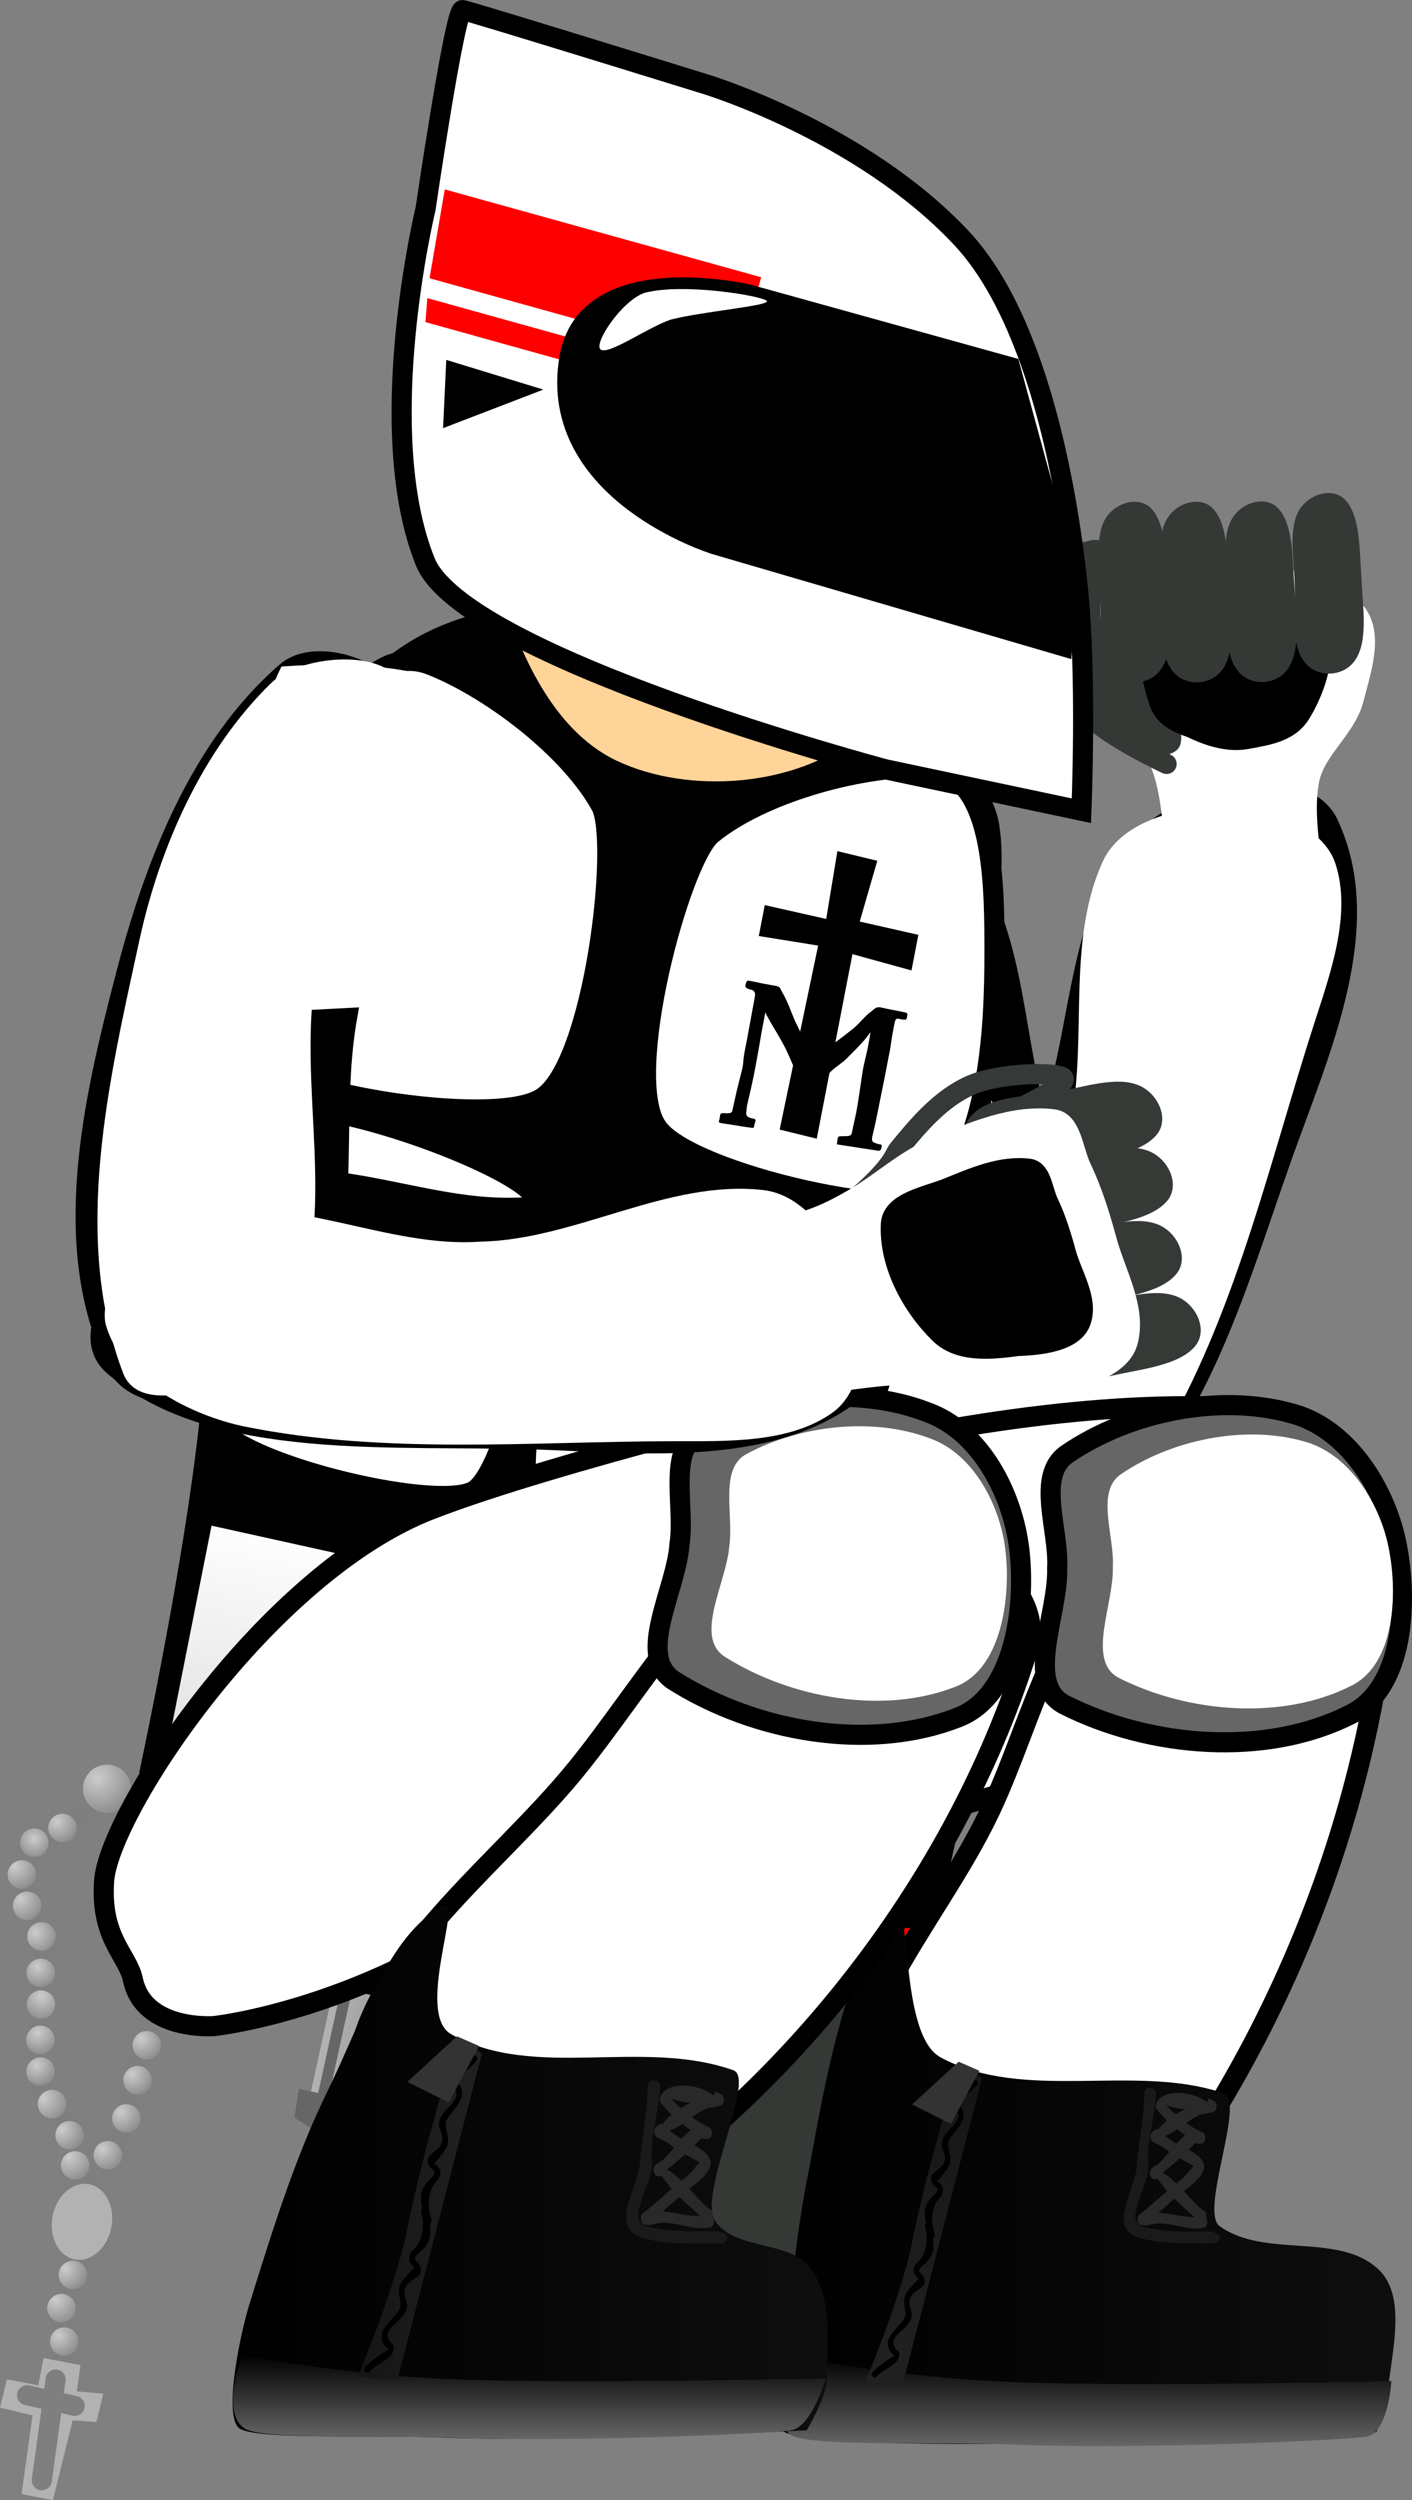 <svg xmlns="http://www.w3.org/2000/svg" xmlns:xlink="http://www.w3.org/1999/xlink" version="1.1" width="175.62" height="310.864" viewBox="0,0,175.62,310.864"><rect x="0" y="0" width="175.62" height="310.864" fill="#808080" stroke="none"/><defs><linearGradient x1="235.418" y1="331.206" x2="225.922" y2="380.299" gradientUnits="userSpaceOnUse" id="color-1"><stop offset="0" stop-color="#ffffff"/><stop offset="1" stop-color="#cccccc"/></linearGradient><radialGradient cx="148.72" cy="356.257" r="3.383" gradientUnits="userSpaceOnUse" id="color-2"><stop offset="0" stop-color="#cccccc"/><stop offset="1" stop-color="#7f7f7f"/></radialGradient><radialGradient cx="145.864" cy="358.389" r="2.923" gradientUnits="userSpaceOnUse" id="color-3"><stop offset="0" stop-color="#cccccc"/><stop offset="1" stop-color="#7f7f7f"/></radialGradient><radialGradient cx="143.524" cy="361.82" r="3.626" gradientUnits="userSpaceOnUse" id="color-4"><stop offset="0" stop-color="#cccccc"/><stop offset="1" stop-color="#7f7f7f"/></radialGradient><radialGradient cx="144.152" cy="365.884" r="3.626" gradientUnits="userSpaceOnUse" id="color-5"><stop offset="0" stop-color="#cccccc"/><stop offset="1" stop-color="#7f7f7f"/></radialGradient><radialGradient cx="146.028" cy="370.065" r="3.41" gradientUnits="userSpaceOnUse" id="color-6"><stop offset="0" stop-color="#cccccc"/><stop offset="1" stop-color="#7f7f7f"/></radialGradient><radialGradient cx="146.347" cy="374.346" r="3.14" gradientUnits="userSpaceOnUse" id="color-7"><stop offset="0" stop-color="#cccccc"/><stop offset="1" stop-color="#7f7f7f"/></radialGradient><radialGradient cx="146.786" cy="378.001" r="3.6" gradientUnits="userSpaceOnUse" id="color-8"><stop offset="0" stop-color="#cccccc"/><stop offset="1" stop-color="#7f7f7f"/></radialGradient><radialGradient cx="146.344" cy="382.486" r="3.383" gradientUnits="userSpaceOnUse" id="color-9"><stop offset="0" stop-color="#cccccc"/><stop offset="1" stop-color="#7f7f7f"/></radialGradient><radialGradient cx="146.17" cy="386.573" r="3.166" gradientUnits="userSpaceOnUse" id="color-10"><stop offset="0" stop-color="#cccccc"/><stop offset="1" stop-color="#7f7f7f"/></radialGradient><radialGradient cx="147.045" cy="390.685" r="3.842" gradientUnits="userSpaceOnUse" id="color-11"><stop offset="0" stop-color="#cccccc"/><stop offset="1" stop-color="#7f7f7f"/></radialGradient><radialGradient cx="149.342" cy="394.528" r="3.464" gradientUnits="userSpaceOnUse" id="color-12"><stop offset="0" stop-color="#cccccc"/><stop offset="1" stop-color="#7f7f7f"/></radialGradient><radialGradient cx="150.268" cy="397.957" r="3.816" gradientUnits="userSpaceOnUse" id="color-13"><stop offset="0" stop-color="#cccccc"/><stop offset="1" stop-color="#7f7f7f"/></radialGradient><radialGradient cx="153.781" cy="350.83" r="5.72" gradientUnits="userSpaceOnUse" id="color-14"><stop offset="0" stop-color="#cccccc"/><stop offset="1" stop-color="#7f7f7f"/></radialGradient><radialGradient cx="162.787" cy="355.048" r="3.383" gradientUnits="userSpaceOnUse" id="color-15"><stop offset="0" stop-color="#cccccc"/><stop offset="1" stop-color="#7f7f7f"/></radialGradient><radialGradient cx="163.814" cy="359.491" r="3.383" gradientUnits="userSpaceOnUse" id="color-16"><stop offset="0" stop-color="#cccccc"/><stop offset="1" stop-color="#7f7f7f"/></radialGradient><radialGradient cx="163.692" cy="364.183" r="3.383" gradientUnits="userSpaceOnUse" id="color-17"><stop offset="0" stop-color="#cccccc"/><stop offset="1" stop-color="#7f7f7f"/></radialGradient><radialGradient cx="162.725" cy="369.183" r="3.383" gradientUnits="userSpaceOnUse" id="color-18"><stop offset="0" stop-color="#cccccc"/><stop offset="1" stop-color="#7f7f7f"/></radialGradient><radialGradient cx="161.968" cy="373.91" r="3.383" gradientUnits="userSpaceOnUse" id="color-19"><stop offset="0" stop-color="#cccccc"/><stop offset="1" stop-color="#7f7f7f"/></radialGradient><radialGradient cx="160.727" cy="378.7" r="3.383" gradientUnits="userSpaceOnUse" id="color-20"><stop offset="0" stop-color="#cccccc"/><stop offset="1" stop-color="#7f7f7f"/></radialGradient><radialGradient cx="159.212" cy="383.28" r="3.383" gradientUnits="userSpaceOnUse" id="color-21"><stop offset="0" stop-color="#cccccc"/><stop offset="1" stop-color="#7f7f7f"/></radialGradient><radialGradient cx="158.059" cy="387.615" r="3.383" gradientUnits="userSpaceOnUse" id="color-22"><stop offset="0" stop-color="#cccccc"/><stop offset="1" stop-color="#7f7f7f"/></radialGradient><radialGradient cx="156.667" cy="392.376" r="3.383" gradientUnits="userSpaceOnUse" id="color-23"><stop offset="0" stop-color="#cccccc"/><stop offset="1" stop-color="#7f7f7f"/></radialGradient><radialGradient cx="154.365" cy="396.961" r="3.383" gradientUnits="userSpaceOnUse" id="color-24"><stop offset="0" stop-color="#cccccc"/><stop offset="1" stop-color="#7f7f7f"/></radialGradient><radialGradient cx="149.755" cy="411.899" r="3.464" gradientUnits="userSpaceOnUse" id="color-25"><stop offset="0" stop-color="#cccccc"/><stop offset="1" stop-color="#7f7f7f"/></radialGradient><radialGradient cx="148.565" cy="415.704" r="3.816" gradientUnits="userSpaceOnUse" id="color-26"><stop offset="0" stop-color="#cccccc"/><stop offset="1" stop-color="#7f7f7f"/></radialGradient><radialGradient cx="148.943" cy="420.119" r="3.383" gradientUnits="userSpaceOnUse" id="color-27"><stop offset="0" stop-color="#cccccc"/><stop offset="1" stop-color="#7f7f7f"/></radialGradient><linearGradient x1="241.065" y1="390.165" x2="233.755" y2="422.092" gradientUnits="userSpaceOnUse" id="color-28"><stop offset="0" stop-color="#ff0000"/><stop offset="1" stop-color="#ff0000" stop-opacity="0"/></linearGradient><linearGradient x1="235.442" y1="388.916" x2="241.095" y2="390.01" gradientUnits="userSpaceOnUse" id="color-29"><stop offset="0" stop-color="#ff0000"/><stop offset="1" stop-color="#ff0000" stop-opacity="0"/></linearGradient><linearGradient x1="205.07" y1="354.923" x2="188.758" y2="351.349" gradientUnits="userSpaceOnUse" id="color-30"><stop offset="0" stop-color="#7f7f7f"/><stop offset="1" stop-color="#b2b2b2"/></linearGradient><linearGradient x1="204.781" y1="366.306" x2="192.962" y2="364.02" gradientUnits="userSpaceOnUse" id="color-31"><stop offset="0" stop-color="#000000"/><stop offset="1" stop-color="#353935"/></linearGradient><linearGradient x1="182.783" y1="362.051" x2="193.389" y2="364.103" gradientUnits="userSpaceOnUse" id="color-32"><stop offset="0" stop-color="#000000"/><stop offset="1" stop-color="#353935"/></linearGradient><radialGradient cx="171.394" cy="353.081" r="27.092" gradientUnits="userSpaceOnUse" id="color-33"><stop offset="0" stop-color="#666666"/><stop offset="1" stop-color="#000000"/></radialGradient><radialGradient cx="168.116" cy="361.603" r="11.642" gradientUnits="userSpaceOnUse" id="color-34"><stop offset="0" stop-color="#370000"/><stop offset="1" stop-color="#000000"/></radialGradient><radialGradient cx="172.549" cy="366.321" r="9.93" gradientUnits="userSpaceOnUse" id="color-35"><stop offset="0" stop-color="#370000"/><stop offset="1" stop-color="#000000"/></radialGradient><radialGradient cx="168.281" cy="354.791" r="9.188" gradientUnits="userSpaceOnUse" id="color-36"><stop offset="0" stop-color="#370000"/><stop offset="1" stop-color="#000000"/></radialGradient><radialGradient cx="177.733" cy="361.161" r="8.08" gradientUnits="userSpaceOnUse" id="color-37"><stop offset="0" stop-color="#370000"/><stop offset="1" stop-color="#000000"/></radialGradient><radialGradient cx="174.92" cy="354.691" r="6.081" gradientUnits="userSpaceOnUse" id="color-38"><stop offset="0" stop-color="#370000"/><stop offset="1" stop-color="#000000"/></radialGradient><radialGradient cx="173.185" cy="358.744" r="2.966" gradientUnits="userSpaceOnUse" id="color-39"><stop offset="0" stop-color="#ff0000"/><stop offset="1" stop-color="#000000"/></radialGradient><linearGradient x1="238.329" y1="400.154" x2="315.205" y2="400.154" gradientUnits="userSpaceOnUse" id="color-40"><stop offset="0" stop-color="#000000"/><stop offset="1" stop-color="#0e0e0e"/></linearGradient><linearGradient x1="276.581" y1="422.692" x2="276.581" y2="433.912" gradientUnits="userSpaceOnUse" id="color-41"><stop offset="0" stop-color="#000000"/><stop offset="1" stop-color="#666666"/></linearGradient><linearGradient x1="256.538" y1="386.713" x2="256.538" y2="426.269" gradientUnits="userSpaceOnUse" id="color-42"><stop offset="0" stop-color="#151515"/><stop offset="1" stop-color="#212121"/></linearGradient><linearGradient x1="288.055" y1="389.993" x2="288.055" y2="406.86" gradientUnits="userSpaceOnUse" id="color-43"><stop offset="0" stop-color="#292929"/><stop offset="1" stop-color="#292929"/></linearGradient><linearGradient x1="170.576" y1="399.832" x2="244.585" y2="399.832" gradientUnits="userSpaceOnUse" id="color-44"><stop offset="0" stop-color="#000000"/><stop offset="1" stop-color="#0e0e0e"/></linearGradient><linearGradient x1="207.496" y1="422.563" x2="207.496" y2="433.041" gradientUnits="userSpaceOnUse" id="color-45"><stop offset="0" stop-color="#000000"/><stop offset="1" stop-color="#666666"/></linearGradient><linearGradient x1="186.145" y1="404.652" x2="201.578" y2="404.652" gradientUnits="userSpaceOnUse" id="color-46"><stop offset="0" stop-color="#151515"/><stop offset="1" stop-color="#212121"/></linearGradient><linearGradient x1="93.77" y1="201.441" x2="84.274" y2="250.534" gradientUnits="userSpaceOnUse" id="color-1-,0,0,1,-141.64852,-129.76487"><stop offset="0" stop-color="#ffffff"/><stop offset="1" stop-color="#cccccc"/></linearGradient><radialGradient cx="7.072" cy="226.492" r="3.383" gradientUnits="userSpaceOnUse" id="color-2-,0,0,1,-141.64852,-129.76487"><stop offset="0" stop-color="#cccccc"/><stop offset="1" stop-color="#7f7f7f"/></radialGradient><radialGradient cx="4.215" cy="228.624" r="2.923" gradientUnits="userSpaceOnUse" id="color-3-,0,0,1,-141.64852,-129.76487"><stop offset="0" stop-color="#cccccc"/><stop offset="1" stop-color="#7f7f7f"/></radialGradient><radialGradient cx="1.875" cy="232.055" r="3.626" gradientUnits="userSpaceOnUse" id="color-4-,0,0,1,-141.64852,-129.76487"><stop offset="0" stop-color="#cccccc"/><stop offset="1" stop-color="#7f7f7f"/></radialGradient><radialGradient cx="2.504" cy="236.119" r="3.626" gradientUnits="userSpaceOnUse" id="color-5-,0,0,1,-141.64852,-129.76487"><stop offset="0" stop-color="#cccccc"/><stop offset="1" stop-color="#7f7f7f"/></radialGradient><radialGradient cx="4.38" cy="240.301" r="3.41" gradientUnits="userSpaceOnUse" id="color-6-,0,0,1,-141.64852,-129.76487"><stop offset="0" stop-color="#cccccc"/><stop offset="1" stop-color="#7f7f7f"/></radialGradient><radialGradient cx="4.698" cy="244.581" r="3.14" gradientUnits="userSpaceOnUse" id="color-7-,0,0,1,-141.64852,-129.76487"><stop offset="0" stop-color="#cccccc"/><stop offset="1" stop-color="#7f7f7f"/></radialGradient><radialGradient cx="5.138" cy="248.236" r="3.6" gradientUnits="userSpaceOnUse" id="color-8-,0,0,1,-141.64852,-129.76487"><stop offset="0" stop-color="#cccccc"/><stop offset="1" stop-color="#7f7f7f"/></radialGradient><radialGradient cx="4.696" cy="252.721" r="3.383" gradientUnits="userSpaceOnUse" id="color-9-,0,0,1,-141.64852,-129.76487"><stop offset="0" stop-color="#cccccc"/><stop offset="1" stop-color="#7f7f7f"/></radialGradient><radialGradient cx="4.521" cy="256.808" r="3.166" gradientUnits="userSpaceOnUse" id="color-10-,0,0,1,-141.64852,-129.76487"><stop offset="0" stop-color="#cccccc"/><stop offset="1" stop-color="#7f7f7f"/></radialGradient><radialGradient cx="5.396" cy="260.92" r="3.842" gradientUnits="userSpaceOnUse" id="color-11-,0,0,1,-141.64852,-129.76487"><stop offset="0" stop-color="#cccccc"/><stop offset="1" stop-color="#7f7f7f"/></radialGradient><radialGradient cx="7.694" cy="264.764" r="3.464" gradientUnits="userSpaceOnUse" id="color-12-,0,0,1,-141.64852,-129.76487"><stop offset="0" stop-color="#cccccc"/><stop offset="1" stop-color="#7f7f7f"/></radialGradient><radialGradient cx="8.62" cy="268.192" r="3.816" gradientUnits="userSpaceOnUse" id="color-13-,0,0,1,-141.64852,-129.76487"><stop offset="0" stop-color="#cccccc"/><stop offset="1" stop-color="#7f7f7f"/></radialGradient><radialGradient cx="12.133" cy="221.065" r="5.72" gradientUnits="userSpaceOnUse" id="color-14-,0,0,1,-141.64852,-129.76487"><stop offset="0" stop-color="#cccccc"/><stop offset="1" stop-color="#7f7f7f"/></radialGradient><radialGradient cx="21.139" cy="225.283" r="3.383" gradientUnits="userSpaceOnUse" id="color-15-,0,0,1,-141.64852,-129.76487"><stop offset="0" stop-color="#cccccc"/><stop offset="1" stop-color="#7f7f7f"/></radialGradient><radialGradient cx="22.165" cy="229.726" r="3.383" gradientUnits="userSpaceOnUse" id="color-16-,0,0,1,-141.64852,-129.76487"><stop offset="0" stop-color="#cccccc"/><stop offset="1" stop-color="#7f7f7f"/></radialGradient><radialGradient cx="22.044" cy="234.418" r="3.383" gradientUnits="userSpaceOnUse" id="color-17-,0,0,1,-141.64852,-129.76487"><stop offset="0" stop-color="#cccccc"/><stop offset="1" stop-color="#7f7f7f"/></radialGradient><radialGradient cx="21.076" cy="239.418" r="3.383" gradientUnits="userSpaceOnUse" id="color-18-,0,0,1,-141.64852,-129.76487"><stop offset="0" stop-color="#cccccc"/><stop offset="1" stop-color="#7f7f7f"/></radialGradient><radialGradient cx="20.319" cy="244.145" r="3.383" gradientUnits="userSpaceOnUse" id="color-19-,0,0,1,-141.64852,-129.76487"><stop offset="0" stop-color="#cccccc"/><stop offset="1" stop-color="#7f7f7f"/></radialGradient><radialGradient cx="19.078" cy="248.935" r="3.383" gradientUnits="userSpaceOnUse" id="color-20-,0,0,1,-141.64852,-129.76487"><stop offset="0" stop-color="#cccccc"/><stop offset="1" stop-color="#7f7f7f"/></radialGradient><radialGradient cx="17.564" cy="253.515" r="3.383" gradientUnits="userSpaceOnUse" id="color-21-,0,0,1,-141.64852,-129.76487"><stop offset="0" stop-color="#cccccc"/><stop offset="1" stop-color="#7f7f7f"/></radialGradient><radialGradient cx="16.411" cy="257.85" r="3.383" gradientUnits="userSpaceOnUse" id="color-22-,0,0,1,-141.64852,-129.76487"><stop offset="0" stop-color="#cccccc"/><stop offset="1" stop-color="#7f7f7f"/></radialGradient><radialGradient cx="15.018" cy="262.611" r="3.383" gradientUnits="userSpaceOnUse" id="color-23-,0,0,1,-141.64852,-129.76487"><stop offset="0" stop-color="#cccccc"/><stop offset="1" stop-color="#7f7f7f"/></radialGradient><radialGradient cx="12.717" cy="267.196" r="3.383" gradientUnits="userSpaceOnUse" id="color-24-,0,0,1,-141.64852,-129.76487"><stop offset="0" stop-color="#cccccc"/><stop offset="1" stop-color="#7f7f7f"/></radialGradient><radialGradient cx="8.106" cy="282.134" r="3.464" gradientUnits="userSpaceOnUse" id="color-25-,0,0,1,-141.64852,-129.76487"><stop offset="0" stop-color="#cccccc"/><stop offset="1" stop-color="#7f7f7f"/></radialGradient><radialGradient cx="6.916" cy="285.939" r="3.816" gradientUnits="userSpaceOnUse" id="color-26-,0,0,1,-141.64852,-129.76487"><stop offset="0" stop-color="#cccccc"/><stop offset="1" stop-color="#7f7f7f"/></radialGradient><radialGradient cx="7.294" cy="290.354" r="3.383" gradientUnits="userSpaceOnUse" id="color-27-,0,0,1,-141.64852,-129.76487"><stop offset="0" stop-color="#cccccc"/><stop offset="1" stop-color="#7f7f7f"/></radialGradient><linearGradient x1="99.417" y1="260.4" x2="92.106" y2="292.327" gradientUnits="userSpaceOnUse" id="color-28-,0,0,1,-141.64852,-129.76487"><stop offset="0" stop-color="#ff0000"/><stop offset="1" stop-color="#ff0000" stop-opacity="0"/></linearGradient><linearGradient x1="93.793" y1="259.152" x2="99.447" y2="260.245" gradientUnits="userSpaceOnUse" id="color-29-,0,0,1,-141.64852,-129.76487"><stop offset="0" stop-color="#ff0000"/><stop offset="1" stop-color="#ff0000" stop-opacity="0"/></linearGradient><linearGradient x1="63.421" y1="225.158" x2="47.109" y2="221.584" gradientUnits="userSpaceOnUse" id="color-30-,0,0,1,-141.64852,-129.76487"><stop offset="0" stop-color="#7f7f7f"/><stop offset="1" stop-color="#b2b2b2"/></linearGradient><linearGradient x1="63.132" y1="236.541" x2="51.313" y2="234.255" gradientUnits="userSpaceOnUse" id="color-31-,0,0,1,-141.64852,-129.76487"><stop offset="0" stop-color="#000000"/><stop offset="1" stop-color="#353935"/></linearGradient><linearGradient x1="41.134" y1="232.286" x2="51.741" y2="234.338" gradientUnits="userSpaceOnUse" id="color-32-,0,0,1,-141.64852,-129.76487"><stop offset="0" stop-color="#000000"/><stop offset="1" stop-color="#353935"/></linearGradient><radialGradient cx="29.746" cy="223.316" r="27.092" gradientUnits="userSpaceOnUse" id="color-33-,0,0,1,-141.64852,-129.76487"><stop offset="0" stop-color="#666666"/><stop offset="1" stop-color="#000000"/></radialGradient><radialGradient cx="26.468" cy="231.839" r="11.642" gradientUnits="userSpaceOnUse" id="color-34-,0,0,1,-141.64852,-129.76487"><stop offset="0" stop-color="#370000"/><stop offset="1" stop-color="#000000"/></radialGradient><radialGradient cx="30.9" cy="236.556" r="9.93" gradientUnits="userSpaceOnUse" id="color-35-,0,0,1,-141.64852,-129.76487"><stop offset="0" stop-color="#370000"/><stop offset="1" stop-color="#000000"/></radialGradient><radialGradient cx="26.633" cy="225.026" r="9.188" gradientUnits="userSpaceOnUse" id="color-36-,0,0,1,-141.64852,-129.76487"><stop offset="0" stop-color="#370000"/><stop offset="1" stop-color="#000000"/></radialGradient><radialGradient cx="36.085" cy="231.396" r="8.08" gradientUnits="userSpaceOnUse" id="color-37-,0,0,1,-141.64852,-129.76487"><stop offset="0" stop-color="#370000"/><stop offset="1" stop-color="#000000"/></radialGradient><radialGradient cx="33.271" cy="224.927" r="6.081" gradientUnits="userSpaceOnUse" id="color-38-,0,0,1,-141.64852,-129.76487"><stop offset="0" stop-color="#370000"/><stop offset="1" stop-color="#000000"/></radialGradient><radialGradient cx="31.537" cy="228.979" r="2.966" gradientUnits="userSpaceOnUse" id="color-39-,0,0,1,-141.64852,-129.76487"><stop offset="0" stop-color="#ff0000"/><stop offset="1" stop-color="#000000"/></radialGradient><linearGradient x1="96.681" y1="270.389" x2="173.557" y2="270.389" gradientUnits="userSpaceOnUse" id="color-40-,0,0,1,-141.64852,-129.76487"><stop offset="0" stop-color="#000000"/><stop offset="1" stop-color="#0e0e0e"/></linearGradient><linearGradient x1="134.933" y1="292.927" x2="134.933" y2="304.147" gradientUnits="userSpaceOnUse" id="color-41-,0,0,1,-141.64852,-129.76487"><stop offset="0" stop-color="#000000"/><stop offset="1" stop-color="#666666"/></linearGradient><linearGradient x1="114.889" y1="256.948" x2="114.889" y2="296.504" gradientUnits="userSpaceOnUse" id="color-42-,0,0,1,-141.64852,-129.76487"><stop offset="0" stop-color="#151515"/><stop offset="1" stop-color="#212121"/></linearGradient><linearGradient x1="146.406" y1="260.228" x2="146.406" y2="277.095" gradientUnits="userSpaceOnUse" id="color-43-,0,0,1,-141.64852,-129.76487"><stop offset="0" stop-color="#292929"/><stop offset="1" stop-color="#292929"/></linearGradient><linearGradient x1="28.927" y1="270.067" x2="102.937" y2="270.067" gradientUnits="userSpaceOnUse" id="color-44-,0,0,1,-141.64852,-129.76487"><stop offset="0" stop-color="#000000"/><stop offset="1" stop-color="#0e0e0e"/></linearGradient><linearGradient x1="65.848" y1="292.798" x2="65.848" y2="303.276" gradientUnits="userSpaceOnUse" id="color-45-,0,0,1,-141.64852,-129.76487"><stop offset="0" stop-color="#000000"/><stop offset="1" stop-color="#666666"/></linearGradient><linearGradient x1="44.496" y1="274.887" x2="59.929" y2="274.887" gradientUnits="userSpaceOnUse" id="color-46-,0,0,1,-141.64852,-129.76487"><stop offset="0" stop-color="#151515"/><stop offset="1" stop-color="#212121"/></linearGradient></defs><g><g data-paper-data="{&quot;isPaintingLayer&quot;:true}" fill-rule="nonzero" stroke-linejoin="miter" stroke-miterlimit="10" stroke-dasharray="" stroke-dashoffset="0" style="mix-blend-mode: normal"><g><g><path d="M 134.682 189.172 C 127.936 193.282 119.253 178.193 118.622 169.95 C 117.781 158.862 127.102 149.638 130.778 138.849 C 134.736 127.287 133.984 112.747 142.637 104.107 C 148.283 98.487 162.623 95.858 165.368 102.769 C 171.064 115.368 164.21 130.495 159.617 143.341 C 153.785 159.654 148.433 179.977 134.682 189.171 Z " data-paper-data="{&quot;origRot&quot;:0}" fill="#000000" stroke="#000000" stroke-linecap="round" stroke-width="2.5"/><g data-paper-data="{&quot;origRot&quot;:0}"><path d="M 162.06 118.906 C 160.079 122.618 152.843 124.945 150.552 121.854 C 145.201 115.202 147.008 105.299 145.048 97.219 C 144.173 93.604 141.898 90.229 141.259 86.705 C 140.391 81.917 137.363 75.678 140.691 72.091 C 144.166 68.325 151.041 70.595 156.126 71.407 C 160.403 72.092 165.853 72.915 168.788 76.335 C 170.8 79.191 169.227 83.516 168.357 86.939 C 167.434 90.575 163.605 93.198 162.855 96.912 C 161.415 104.079 165.476 112.429 162.06 118.906 Z " fill="#ffffff" stroke="#ffffff" stroke-linecap="round" stroke-width="2.5"/><path d="M 145.099 94.99 C 145.099 94.99 138.121 91.746 135.486 89.061 C 132.901 86.428 130.855 83.109 129.544 79.653 C 128.783 76.909 128.152 73.554 129.484 71.072 C 130.577 69.052 133.67 69.077 135.866 68.423 C 136.531 68.224 137.889 68.913 137.889 68.913 " fill="none" stroke="#353935" stroke-linecap="round" stroke-width="2.5"/><path d="M 132.981 86.057 C 130.347 81.248 128.963 75.618 130.227 70.57 C 130.533 68.113 135.399 66.41 136.751 68.04 C 138.811 70.551 135.833 75.097 137.206 78.173 C 138.315 80.645 141.386 81.544 142.96 83.766 C 144.461 85.132 145.723 86.818 146.327 88.814 C 146.751 90.187 147.314 92.168 146.518 93.11 C 145.723 94.051 143.558 94.225 142.251 93.637 C 138.673 92.022 134.879 89.567 132.981 86.057 Z " fill="#353935" stroke="none" stroke-linecap="round" stroke-width="2.5"/><path d="M 155.375 93.107 C 152.949 93.584 150.279 92.906 147.754 91.669 C 146.056 91.084 143.865 90.201 143.007 87.76 C 141.9 84.497 140.832 79.256 142.739 77.27 C 145.264 74.653 149.246 76.89 152.512 77.233 C 156.368 77.676 161.367 75.761 164.676 79.299 C 166.623 81.409 164.408 86.904 162.777 89.462 C 161.047 92.177 158.009 92.623 155.375 93.108 Z " fill="#000000" stroke="none" stroke-linecap="round" stroke-width="2.5"/><g stroke-linecap="round"><path d="M 138.169 83.429 C 136.34 81.162 137.006 76.897 136.919 73.705 C 136.847 70.619 136.083 66.844 137.491 64.49 C 138.721 62.434 141.758 61.588 143.28 63.325 C 145.13 65.436 144.952 69.59 145.218 72.833 C 145.34 76.317 146.139 80.728 144.409 83.206 C 142.939 85.312 139.667 85.381 138.169 83.429 Z " stroke-width="2.5" fill="#353935" stroke="none"/><path d="M 145.836 83.429 C 144.007 81.161 144.673 76.896 144.586 73.704 C 144.514 70.619 143.75 66.844 145.158 64.489 C 146.388 62.434 149.425 61.587 150.947 63.324 C 152.797 65.436 152.618 69.589 152.885 72.832 C 153.007 76.316 153.806 80.728 152.076 83.206 C 150.606 85.311 147.333 85.381 145.836 83.429 Z " stroke-width="2.5" fill="#353935" stroke="none"/><path d="M 153.938 83.391 C 152.109 81.124 152.775 76.859 152.687 73.667 C 152.616 70.581 151.851 66.806 153.26 64.451 C 154.49 62.396 157.526 61.55 159.049 63.286 C 160.899 65.398 160.72 69.552 160.987 72.795 C 161.108 76.279 161.908 80.69 160.178 83.168 C 158.708 85.274 155.435 85.343 153.938 83.391 Z " stroke-width="2.5" fill="#353935" stroke="none"/><path d="M 162.282 82.347 C 160.453 80.079 161.119 75.814 161.031 72.623 C 160.96 69.537 160.196 65.762 161.604 63.407 C 162.834 61.352 165.87 60.506 167.393 62.242 C 169.243 64.354 169.064 68.507 169.331 71.751 C 169.453 75.234 170.252 79.646 168.522 82.124 C 167.052 84.229 163.779 84.299 162.282 82.347 Z " stroke-width="2.5" fill="#353935" stroke="none"/></g><path d="" fill="#eac18d" stroke="none" stroke-linecap="butt" stroke-width="2.5" transform="matrix(1,0,0,1,-141.649,-129.765)"/></g><path d="M 102.946 108.11 C 104.812 103.065 115.275 101.736 118.971 106.172 C 126.831 115.706 125.713 130.133 129.765 141.619 C 133.94 155.005 146.541 167.338 143.605 180.872 C 141.814 189.063 125.568 192.849 118.3 187.528 C 108.008 179.839 106.123 164.343 103.352 151.044 C 100.447 137.046 97.902 121.482 102.946 108.11 Z " data-paper-data="{&quot;origRot&quot;:0}" fill="#000000" stroke="#000000" stroke-linecap="round" stroke-width="2.5"/><path d="M 145.258 177.57 C 141.956 183.42 134.895 190.607 127.608 190.082 C 121.933 189.099 118.113 180.375 118.582 174.465 C 119.505 162.956 129.61 153.925 132.4 142.647 C 135.866 131.248 132.18 118.044 137.163 107.111 C 139.576 101.844 147.329 100.151 153.127 100.168 C 157.673 100.185 164.568 102.697 166.097 107.387 C 168.146 113.672 165.476 120.994 163.416 127.386 C 158.021 144.158 153.982 162.09 145.258 177.57 Z " data-paper-data="{&quot;origRot&quot;:0}" fill="#ffffff" stroke="none" stroke-linecap="round" stroke-width="2.5"/><path d="M 101.978 109.819 C 103.617 104.631 113.569 98.626 116.772 102.87 C 123.989 112.45 119.78 126.822 123.811 138.303 C 128.129 152.236 142.855 164.025 141.67 178.669 C 141.021 186.62 125.431 192.635 119.381 187.185 C 107.897 177.834 106.103 160.664 102.72 145.785 C 100.07 134.104 98.408 121.118 101.978 109.819 Z " data-paper-data="{&quot;origRot&quot;:0}" fill="#ffffff" stroke="none" stroke-linecap="round" stroke-width="2.5"/></g><g><path d="M 15.301 229.667 C 15.301 229.667 23.119 195.602 25.136 173.409 C 26.527 158.086 24.286 116.012 42.754 87.742 C 61.222 59.472 121.253 84.258 124.266 102.461 C 127.278 120.664 107.412 175.219 104.122 187.639 C 98.298 209.619 91.062 244.321 91.062 244.321 Z " data-paper-data="{&quot;origPos&quot;:null}" fill="#000000" stroke="none" stroke-linecap="butt" stroke-width="2.5"/><path d="M 37.669 98.067 C 41.24 89.436 46.153 79.742 53.65 82.727 C 61.145 85.711 70.892 93.164 74.748 100.191 C 77.139 104.568 73.885 132.415 67.411 136.498 C 61.578 140.45 32.476 135.594 31.417 130.793 C 29.141 120.359 33.177 108.923 37.669 98.067 Z " data-paper-data="{&quot;origPos&quot;:null,&quot;index&quot;:null}" fill="#ffffff" stroke="#000000" stroke-linecap="round" stroke-width="2.5"/><path d="M 117.276 148.299 C 114.503 152.359 85.689 146.012 81.751 140.17 C 77.267 133.967 84.631 106.915 88.482 103.746 C 94.681 98.664 106.504 95.383 114.572 95.409 C 122.64 95.436 123.584 106.262 123.679 115.602 C 123.799 127.35 123.279 139.466 117.276 148.299 Z " data-paper-data="{&quot;origPos&quot;:null}" fill="#ffffff" stroke="#000000" stroke-linecap="round" stroke-width="2.5"/><path d="M 109.944 158.108 C 113.017 165.544 108.369 174.312 105.948 182.014 C 104.116 186.923 102.129 193.099 97.406 195.295 C 92.842 197.437 69.426 191.298 66.115 186.413 C 63.273 182.314 69.28 155.078 75.182 150.913 C 80.131 147.186 107.728 152.757 109.944 158.108 Z " data-paper-data="{&quot;origPos&quot;:null}" fill="#ffffff" stroke="#000000" stroke-linecap="round" stroke-width="2.5"/><path d="M 66.5 148.897 C 68.814 154.635 63.994 181.356 59.163 185.203 C 55.357 188.17 30.799 182.392 27.182 177.445 C 23.047 171.791 24.915 163.388 25.445 156.36 C 26.269 150.068 25.298 140.443 31.171 138.133 C 38.84 135.121 65.009 145.147 66.5 148.897 Z " data-paper-data="{&quot;origPos&quot;:null}" fill="#ffffff" stroke="#000000" stroke-linecap="round" stroke-width="2.5"/><path d="M 81.718 245.324 L 16.924 230.59 L 25.333 188.203 L 93.418 203.259 Z " data-paper-data="{&quot;origPos&quot;:null}" fill="url(#color-1-,0,0,1,-141.64852,-129.76487)" stroke="#000000" stroke-linecap="round" stroke-width="2.5"/><g><path d="M 104.151 105.829 L 109.115 107.031 L 106.929 114.584 L 114.223 116.237 L 113.367 120.663 L 106.024 118.639 L 101.585 141.586 L 96.971 140.452 L 101.759 117.572 L 94.375 116.385 L 95.119 112.541 L 102.762 114.261 Z " stroke-linecap="round" stroke-width="2.5" fill="#000000" stroke="none"/><g stroke-linecap="butt"><path d="M 109.64 142.669 C 109.576 142.999 109.437 143.124 109.217 143.082 C 107.59 142.843 105.969 142.568 104.341 142.329 C 104.231 142.308 104.158 142.293 104.084 142.279 C 104.141 141.986 104.147 141.759 104.197 141.502 C 104.218 141.392 104.356 141.267 104.466 141.288 C 104.737 141.264 105.001 141.277 105.308 141.261 C 105.807 141.243 105.901 141.147 105.993 140.67 C 106.192 139.643 106.471 138.594 106.633 137.56 C 106.894 136.012 107.089 134.414 107.351 132.867 C 107.521 131.987 107.757 131.157 107.928 130.277 C 108.048 129.654 108.176 128.994 108.267 128.326 C 108.107 128.562 107.943 128.796 107.751 129.025 C 106.979 129.979 106.2 130.706 105.404 131.52 C 104.754 132.192 104.01 132.579 103.389 133.185 C 102.841 133.725 102.317 134.264 101.722 134.726 C 101.289 135.058 100.898 136.095 100.526 135.694 C 98.929 133.785 98.484 131.756 97.405 129.802 C 96.773 128.627 96.01 127.456 95.383 126.291 C 95.226 126 95.279 126.042 95.263 125.925 L 95.19 125.911 C 95.048 126.644 94.906 127.378 94.764 128.111 C 94.46 129.879 94.15 131.683 93.809 133.443 C 93.554 134.763 93.218 136.106 92.926 137.42 C 92.862 137.75 92.835 138.087 92.808 138.424 C 92.795 138.688 92.986 138.877 93.236 138.963 C 93.412 139.036 93.559 139.064 93.742 139.099 C 93.999 139.149 94.007 139.303 93.935 139.479 C 93.856 139.692 93.82 139.875 93.778 140.095 C 93.742 140.279 93.632 140.257 93.486 140.229 C 92.855 140.145 92.224 140.061 91.638 139.948 C 90.971 139.857 90.347 139.736 89.68 139.645 C 89.46 139.602 89.357 139.544 89.443 139.295 C 89.522 139.082 89.528 138.855 89.564 138.672 C 89.606 138.452 89.731 138.399 89.958 138.405 C 90.258 138.425 90.558 138.446 90.837 138.385 C 90.917 138.362 91.056 138.237 91.07 138.164 C 91.27 137.327 91.44 136.447 91.64 135.611 C 91.854 134.701 92.104 133.798 92.326 132.852 C 92.375 132.595 92.432 132.302 92.445 132.038 C 92.505 131.137 92.719 130.227 92.904 129.273 C 93.173 127.88 93.399 126.516 93.668 125.122 C 93.761 124.645 93.86 124.132 93.916 123.648 C 93.906 123.304 93.715 123.115 93.384 123.051 C 93.347 123.044 93.311 123.037 93.311 123.037 C 92.658 122.872 92.583 122.667 92.851 122.072 C 92.865 121.999 93.033 121.917 93.106 121.932 C 93.4 121.988 93.693 122.045 93.987 122.102 C 94.859 122.309 95.747 122.442 96.59 122.606 C 97.067 122.698 97.065 122.981 97.224 123.261 C 97.979 124.514 98.31 125.619 98.833 126.844 C 99.575 128.315 100.225 129.849 101.023 131.357 C 101.222 131.735 101.001 131.665 101.353 131.421 C 103.016 130.297 104.633 129.078 106.103 127.908 C 106.893 127.282 107.481 126.414 108.295 125.821 C 108.654 125.558 108.921 125.143 109.508 125.256 C 110.527 125.492 111.598 125.661 112.618 125.896 C 112.838 125.939 112.89 126.063 112.847 126.283 C 112.741 126.833 112.741 126.833 112.147 126.756 C 111.56 126.643 111.405 126.46 111.235 127.341 C 111.093 128.074 110.958 128.771 110.853 129.512 C 110.804 129.768 110.791 130.032 110.741 130.289 C 110.5 131.536 110.266 132.746 110.025 133.993 C 109.719 135.57 109.385 137.103 109.08 138.68 C 108.909 139.56 108.703 140.433 108.489 141.343 C 108.396 141.82 108.471 142.024 108.94 142.153 C 109.087 142.182 109.22 142.283 109.373 142.275 C 109.718 142.266 109.675 142.486 109.639 142.669 Z " stroke-width="2.5" fill="#000000" stroke="none"/></g></g><g><g><path d="M 7.532 294.133 C 7.532 294.133 7.736 294.663 7.806 294.539 C 8.004 294.187 8.019 293.638 8.069 293.18 C 8.095 292.944 8.024 292.705 8.031 292.468 C 8.042 292.004 8.14 291.541 8.123 291.077 C 8.112 290.767 8.018 290.464 7.948 290.162 C 7.89 289.911 7.773 289.672 7.74 289.417 C 7.678 288.946 7.573 288.459 7.663 287.992 C 7.894 286.8 8.367 285.663 8.693 284.492 C 8.774 284.199 8.74 284.027 8.824 283.812 C 8.976 283.421 9.241 283.08 9.393 282.689 C 9.477 282.475 9.464 282.262 9.525 282.01 C 9.768 281 10.286 278.986 10.286 278.986 " fill="none" stroke="#7f7f7f" stroke-linecap="round" stroke-width="2.5"/><path d="M 9.839 273.49 C 8.698 272.467 9.657 267.388 8.665 264.557 C 8.143 263.065 5.861 262.572 5.476 261.038 C 4.525 257.245 4.869 253.219 4.843 249.308 C 4.827 246.759 5.685 244.195 5.354 241.668 C 5.148 240.1 3.483 238.965 3.278 237.397 C 2.946 234.87 2.864 232.134 3.788 229.757 C 4.274 228.506 6.014 228.253 7.127 227.501 C 8.239 226.749 9.491 226.169 10.465 225.245 C 11.491 224.271 11.813 222.559 13.051 221.876 C 14.193 221.247 15.682 221.417 16.962 221.665 C 18.241 221.912 19.687 222.31 20.511 223.319 C 21.406 224.415 21.274 226.047 21.655 227.409 C 22.035 228.771 22.807 230.085 22.798 231.5 C 22.775 235.309 22.289 239.13 21.566 242.869 C 21.082 245.372 20.081 247.759 19.191 250.149 C 18.736 251.37 17.864 252.436 17.537 253.698 C 16.584 257.372 16.55 261.279 15.372 264.887 C 14.934 266.233 13.552 267.068 12.786 268.257 C 11.704 269.939 10.663 274.23 9.839 273.49 Z " fill="none" stroke="#7f7f7f" stroke-linecap="round" stroke-width="2.5"/><path d="M 9.232 226.293 C 9.486 226.669 9.597 227.141 9.504 227.62 C 9.411 228.1 9.133 228.496 8.757 228.75 C 8.382 229.004 7.91 229.114 7.431 229.021 C 6.951 228.929 6.554 228.65 6.301 228.275 C 6.047 227.899 5.936 227.428 6.029 226.948 C 6.122 226.469 6.401 226.072 6.776 225.819 C 7.151 225.564 7.623 225.454 8.103 225.547 C 8.582 225.639 8.979 225.918 9.232 226.293 Z " fill="url(#color-2-,0,0,1,-141.64852,-129.76487)" stroke="none" stroke-linecap="butt" stroke-width="2.5"/><path d="M 5.733 228.132 C 5.987 228.507 6.097 228.979 6.005 229.458 C 5.912 229.938 5.633 230.334 5.258 230.588 C 4.883 230.842 4.411 230.952 3.931 230.859 C 3.452 230.767 3.055 230.488 2.802 230.113 C 2.548 229.737 2.437 229.266 2.53 228.786 C 2.623 228.307 2.901 227.91 3.277 227.657 C 3.652 227.403 4.124 227.292 4.603 227.385 C 5.083 227.477 5.479 227.756 5.733 228.132 Z " fill="url(#color-3-,0,0,1,-141.64852,-129.76487)" stroke="none" stroke-linecap="butt" stroke-width="2.5"/><path d="M 4.184 232.076 C 4.438 232.451 4.548 232.923 4.456 233.403 C 4.363 233.882 4.084 234.279 3.709 234.532 C 3.334 234.786 2.862 234.897 2.382 234.804 C 1.903 234.711 1.506 234.433 1.253 234.057 C 0.999 233.682 0.888 233.21 0.981 232.731 C 1.074 232.251 1.352 231.855 1.728 231.601 C 2.103 231.347 2.575 231.237 3.054 231.329 C 3.534 231.422 3.93 231.701 4.184 232.076 Z " fill="url(#color-4-,0,0,1,-141.64852,-129.76487)" stroke="none" stroke-linecap="butt" stroke-width="2.5"/><path d="M 4.844 235.976 C 5.098 236.352 5.209 236.823 5.116 237.303 C 5.023 237.783 4.745 238.179 4.369 238.433 C 3.994 238.686 3.522 238.797 3.043 238.704 C 2.563 238.611 2.167 238.333 1.913 237.958 C 1.659 237.582 1.549 237.111 1.641 236.631 C 1.734 236.151 2.013 235.755 2.388 235.501 C 2.763 235.247 3.235 235.137 3.715 235.23 C 4.194 235.322 4.591 235.601 4.844 235.976 Z " fill="url(#color-5-,0,0,1,-141.64852,-129.76487)" stroke="none" stroke-linecap="butt" stroke-width="2.5"/><path d="M 6.623 239.779 C 6.878 240.154 6.988 240.626 6.895 241.105 C 6.803 241.585 6.524 241.981 6.148 242.235 C 5.773 242.489 5.302 242.599 4.822 242.507 C 4.343 242.414 3.946 242.135 3.693 241.76 C 3.439 241.385 3.328 240.913 3.421 240.433 C 3.514 239.954 3.792 239.557 4.168 239.304 C 4.543 239.05 5.015 238.939 5.494 239.032 C 5.974 239.125 6.37 239.403 6.623 239.779 Z " fill="url(#color-6-,0,0,1,-141.64852,-129.76487)" stroke="none" stroke-linecap="butt" stroke-width="2.5"/><path d="M 6.531 244.32 C 6.785 244.695 6.896 245.167 6.803 245.646 C 6.71 246.126 6.432 246.522 6.056 246.776 C 5.681 247.029 5.209 247.14 4.73 247.047 C 4.25 246.954 3.854 246.676 3.6 246.301 C 3.346 245.925 3.236 245.453 3.328 244.974 C 3.421 244.494 3.7 244.098 4.075 243.844 C 4.45 243.59 4.922 243.48 5.402 243.572 C 5.881 243.665 6.278 243.944 6.531 244.32 Z " fill="url(#color-7-,0,0,1,-141.64852,-129.76487)" stroke="none" stroke-linecap="butt" stroke-width="2.5"/><path d="M 6.556 248.254 C 6.81 248.629 6.921 249.101 6.828 249.581 C 6.735 250.06 6.457 250.457 6.081 250.71 C 5.706 250.964 5.234 251.075 4.755 250.982 C 4.275 250.889 3.878 250.611 3.625 250.235 C 3.371 249.86 3.26 249.388 3.353 248.908 C 3.446 248.429 3.725 248.032 4.1 247.779 C 4.475 247.525 4.947 247.414 5.427 247.507 C 5.906 247.6 6.303 247.878 6.556 248.254 Z " fill="url(#color-8-,0,0,1,-141.64852,-129.76487)" stroke="none" stroke-linecap="butt" stroke-width="2.5"/><path d="M 6.493 252.643 C 6.747 253.018 6.858 253.49 6.765 253.97 C 6.672 254.449 6.394 254.846 6.018 255.099 C 5.643 255.353 5.171 255.464 4.691 255.371 C 4.212 255.278 3.816 255 3.562 254.624 C 3.308 254.249 3.197 253.777 3.29 253.298 C 3.383 252.818 3.662 252.422 4.037 252.168 C 4.412 251.914 4.884 251.804 5.364 251.896 C 5.843 251.989 6.24 252.268 6.493 252.643 Z " fill="url(#color-9-,0,0,1,-141.64852,-129.76487)" stroke="none" stroke-linecap="butt" stroke-width="2.5"/><path d="M 6.518 256.578 C 6.772 256.953 6.883 257.425 6.79 257.904 C 6.697 258.384 6.418 258.78 6.043 259.034 C 5.668 259.288 5.196 259.398 4.716 259.305 C 4.237 259.213 3.84 258.934 3.587 258.559 C 3.333 258.183 3.222 257.712 3.315 257.232 C 3.408 256.753 3.686 256.356 4.062 256.103 C 4.437 255.849 4.909 255.738 5.388 255.831 C 5.868 255.924 6.264 256.202 6.518 256.578 Z " fill="url(#color-10-,0,0,1,-141.64852,-129.76487)" stroke="none" stroke-linecap="butt" stroke-width="2.5"/><path d="M 7.936 260.625 C 8.19 261 8.3 261.472 8.208 261.951 C 8.115 262.431 7.837 262.827 7.461 263.081 C 7.086 263.335 6.614 263.445 6.134 263.352 C 5.655 263.26 5.258 262.981 5.005 262.606 C 4.751 262.23 4.64 261.759 4.733 261.279 C 4.826 260.8 5.104 260.403 5.48 260.15 C 5.855 259.896 6.327 259.785 6.806 259.878 C 7.286 259.971 7.683 260.249 7.936 260.625 Z " fill="url(#color-11-,0,0,1,-141.64852,-129.76487)" stroke="none" stroke-linecap="butt" stroke-width="2.5"/><g stroke-linecap="butt"><path d="M 9.655 264.032 C 10.029 264.287 10.306 264.685 10.396 265.165 C 10.487 265.645 10.374 266.116 10.118 266.49 C 9.863 266.865 9.465 267.141 8.985 267.232 C 8.505 267.322 8.034 267.209 7.66 266.954 C 7.286 266.698 7.009 266.301 6.918 265.821 C 6.828 265.341 6.941 264.869 7.197 264.495 C 7.452 264.121 7.85 263.844 8.33 263.754 C 8.81 263.664 9.281 263.776 9.655 264.032 Z " fill="url(#color-12-,0,0,1,-141.64852,-129.76487)" stroke-width="2.5" stroke="none"/><path d="M 10.345 267.781 C 10.719 268.036 10.996 268.434 11.086 268.914 C 11.177 269.394 11.064 269.865 10.808 270.239 C 10.552 270.614 10.155 270.89 9.675 270.981 C 9.195 271.071 8.724 270.958 8.35 270.703 C 7.975 270.447 7.699 270.049 7.608 269.57 C 7.518 269.089 7.63 268.618 7.886 268.244 C 8.142 267.87 8.54 267.593 9.02 267.503 C 9.499 267.412 9.97 267.525 10.345 267.781 Z " fill="url(#color-13-,0,0,1,-141.64852,-129.76487)" stroke-width="2.5" stroke="none"/></g><path d="M 15.786 220.729 C 16.215 221.363 16.403 222.161 16.246 222.972 C 16.089 223.783 15.618 224.454 14.982 224.882 C 14.348 225.312 13.55 225.499 12.739 225.342 C 11.928 225.185 11.258 224.714 10.829 224.079 C 10.4 223.444 10.213 222.647 10.37 221.835 C 10.526 221.025 10.997 220.354 11.632 219.925 C 12.267 219.496 13.065 219.309 13.876 219.466 C 14.687 219.623 15.357 220.094 15.786 220.729 Z " fill="url(#color-14-,0,0,1,-141.64852,-129.76487)" stroke="none" stroke-linecap="butt" stroke-width="2.5"/><path d="M 23.299 225.085 C 23.553 225.46 23.663 225.932 23.57 226.411 C 23.478 226.891 23.199 227.287 22.823 227.541 C 22.448 227.795 21.977 227.905 21.497 227.812 C 21.018 227.72 20.621 227.441 20.368 227.066 C 20.114 226.69 20.003 226.219 20.096 225.739 C 20.189 225.26 20.467 224.863 20.843 224.61 C 21.218 224.356 21.69 224.245 22.169 224.338 C 22.649 224.431 23.045 224.709 23.299 225.085 Z " fill="url(#color-15-,0,0,1,-141.64852,-129.76487)" stroke="none" stroke-linecap="butt" stroke-width="2.5"/><path d="M 24.326 229.527 C 24.58 229.903 24.69 230.374 24.597 230.854 C 24.505 231.334 24.226 231.73 23.85 231.983 C 23.475 232.237 23.004 232.348 22.524 232.255 C 22.045 232.162 21.648 231.884 21.395 231.508 C 21.14 231.133 21.03 230.661 21.123 230.182 C 21.215 229.702 21.494 229.306 21.87 229.052 C 22.245 228.798 22.717 228.688 23.196 228.78 C 23.676 228.873 24.072 229.152 24.326 229.527 Z " fill="url(#color-16-,0,0,1,-141.64852,-129.76487)" stroke="none" stroke-linecap="butt" stroke-width="2.5"/><path d="M 24.204 234.22 C 24.458 234.595 24.569 235.067 24.476 235.546 C 24.383 236.026 24.104 236.422 23.729 236.676 C 23.354 236.929 22.882 237.04 22.402 236.947 C 21.923 236.855 21.526 236.576 21.273 236.201 C 21.019 235.825 20.908 235.354 21.001 234.874 C 21.094 234.394 21.372 233.998 21.748 233.744 C 22.123 233.49 22.595 233.38 23.075 233.473 C 23.554 233.565 23.951 233.844 24.204 234.22 Z " fill="url(#color-17-,0,0,1,-141.64852,-129.76487)" stroke="none" stroke-linecap="butt" stroke-width="2.5"/><path d="M 23.237 239.22 C 23.491 239.595 23.601 240.067 23.509 240.546 C 23.416 241.026 23.137 241.422 22.762 241.676 C 22.387 241.93 21.915 242.04 21.435 241.948 C 20.956 241.855 20.559 241.576 20.306 241.201 C 20.052 240.826 19.941 240.354 20.034 239.874 C 20.127 239.395 20.405 238.998 20.781 238.745 C 21.156 238.491 21.628 238.38 22.107 238.473 C 22.587 238.566 22.983 238.844 23.237 239.22 Z " fill="url(#color-18-,0,0,1,-141.64852,-129.76487)" stroke="none" stroke-linecap="butt" stroke-width="2.5"/><path d="M 22.48 243.946 C 22.734 244.321 22.844 244.793 22.751 245.273 C 22.659 245.752 22.38 246.149 22.004 246.402 C 21.629 246.656 21.158 246.767 20.678 246.674 C 20.199 246.581 19.802 246.303 19.549 245.927 C 19.294 245.552 19.184 245.08 19.277 244.601 C 19.369 244.121 19.648 243.725 20.024 243.471 C 20.399 243.217 20.871 243.107 21.35 243.199 C 21.83 243.292 22.226 243.571 22.48 243.946 Z " fill="url(#color-19-,0,0,1,-141.64852,-129.76487)" stroke="none" stroke-linecap="butt" stroke-width="2.5"/><path d="M 21.239 248.736 C 21.493 249.112 21.603 249.583 21.511 250.063 C 21.418 250.542 21.139 250.939 20.764 251.192 C 20.389 251.446 19.917 251.557 19.437 251.464 C 18.958 251.371 18.561 251.093 18.308 250.717 C 18.054 250.342 17.943 249.87 18.036 249.391 C 18.129 248.911 18.407 248.515 18.783 248.261 C 19.158 248.007 19.63 247.897 20.109 247.989 C 20.589 248.082 20.985 248.361 21.239 248.736 Z " fill="url(#color-20-,0,0,1,-141.64852,-129.76487)" stroke="none" stroke-linecap="butt" stroke-width="2.5"/><path d="M 19.724 253.316 C 19.978 253.691 20.089 254.163 19.996 254.643 C 19.903 255.122 19.625 255.519 19.249 255.772 C 18.874 256.026 18.402 256.137 17.922 256.044 C 17.443 255.951 17.047 255.673 16.793 255.297 C 16.539 254.922 16.428 254.45 16.521 253.97 C 16.614 253.491 16.892 253.095 17.268 252.841 C 17.643 252.587 18.115 252.476 18.595 252.569 C 19.074 252.662 19.471 252.941 19.724 253.316 Z " fill="url(#color-21-,0,0,1,-141.64852,-129.76487)" stroke="none" stroke-linecap="butt" stroke-width="2.5"/><path d="M 18.571 257.652 C 18.825 258.027 18.936 258.499 18.843 258.978 C 18.75 259.458 18.472 259.854 18.096 260.108 C 17.721 260.362 17.249 260.472 16.77 260.379 C 16.29 260.287 15.893 260.008 15.64 259.633 C 15.386 259.257 15.275 258.786 15.368 258.306 C 15.461 257.827 15.739 257.43 16.115 257.177 C 16.49 256.923 16.962 256.812 17.442 256.905 C 17.921 256.998 18.318 257.276 18.571 257.652 Z " fill="url(#color-22-,0,0,1,-141.64852,-129.76487)" stroke="none" stroke-linecap="butt" stroke-width="2.5"/><path d="M 17.178 262.413 C 17.433 262.788 17.543 263.26 17.45 263.739 C 17.358 264.219 17.079 264.615 16.703 264.869 C 16.328 265.122 15.857 265.233 15.377 265.14 C 14.898 265.048 14.501 264.769 14.248 264.394 C 13.993 264.018 13.883 263.546 13.976 263.067 C 14.068 262.587 14.347 262.191 14.723 261.937 C 15.098 261.683 15.57 261.573 16.049 261.666 C 16.529 261.758 16.925 262.037 17.178 262.413 Z " fill="url(#color-23-,0,0,1,-141.64852,-129.76487)" stroke="none" stroke-linecap="butt" stroke-width="2.5"/><path d="M 14.877 266.997 C 15.131 267.372 15.242 267.844 15.149 268.324 C 15.056 268.803 14.777 269.2 14.402 269.453 C 14.027 269.707 13.555 269.818 13.075 269.725 C 12.596 269.632 12.199 269.354 11.946 268.978 C 11.692 268.603 11.581 268.131 11.674 267.652 C 11.767 267.172 12.045 266.776 12.421 266.522 C 12.796 266.268 13.268 266.158 13.748 266.25 C 14.227 266.343 14.623 266.622 14.877 266.997 Z " fill="url(#color-24-,0,0,1,-141.64852,-129.76487)" stroke="none" stroke-linecap="butt" stroke-width="2.5"/><path d="M 13.417 273.455 C 13.914 274.428 14.098 275.675 13.848 276.963 C 13.599 278.252 12.964 279.34 12.139 280.058 C 11.315 280.775 10.301 281.122 9.294 280.927 C 8.286 280.732 7.475 280.032 6.977 279.059 C 6.48 278.086 6.297 276.839 6.546 275.551 C 6.795 274.262 7.43 273.174 8.255 272.456 C 9.079 271.739 10.093 271.392 11.1 271.587 C 12.108 271.782 12.919 272.481 13.417 273.455 Z " fill="#b2b2b2" stroke="none" stroke-linecap="butt" stroke-width="2.5"/><path d="M 10.068 281.403 C 10.442 281.658 10.719 282.056 10.809 282.536 C 10.899 283.016 10.787 283.487 10.531 283.861 C 10.275 284.236 9.878 284.512 9.398 284.603 C 8.918 284.693 8.447 284.58 8.072 284.325 C 7.698 284.069 7.421 283.671 7.331 283.191 C 7.24 282.711 7.353 282.24 7.609 281.866 C 7.865 281.492 8.262 281.215 8.742 281.125 C 9.222 281.034 9.694 281.147 10.068 281.403 Z " fill="url(#color-25-,0,0,1,-141.64852,-129.76487)" stroke="none" stroke-linecap="butt" stroke-width="2.5"/><path d="M 8.641 285.528 C 9.015 285.784 9.292 286.181 9.382 286.662 C 9.473 287.142 9.36 287.613 9.104 287.987 C 8.848 288.361 8.451 288.637 7.971 288.728 C 7.491 288.818 7.02 288.705 6.646 288.45 C 6.271 288.195 5.995 287.797 5.904 287.317 C 5.814 286.837 5.927 286.365 6.183 285.991 C 6.438 285.617 6.836 285.341 7.316 285.25 C 7.795 285.16 8.267 285.272 8.641 285.528 Z " fill="url(#color-26-,0,0,1,-141.64852,-129.76487)" stroke="none" stroke-linecap="butt" stroke-width="2.5"/><path d="M 9.454 290.156 C 9.708 290.531 9.819 291.003 9.726 291.482 C 9.633 291.962 9.355 292.358 8.979 292.612 C 8.604 292.866 8.133 292.976 7.653 292.883 C 7.173 292.791 6.777 292.512 6.523 292.137 C 6.269 291.761 6.159 291.29 6.252 290.81 C 6.344 290.331 6.623 289.934 6.998 289.681 C 7.373 289.427 7.845 289.316 8.325 289.409 C 8.805 289.502 9.201 289.78 9.454 290.156 Z " fill="url(#color-27-,0,0,1,-141.64852,-129.76487)" stroke="none" stroke-linecap="butt" stroke-width="2.5"/><path d="M 9.554 297.343 L 12.846 297.628 L 11.987 301.161 L 9.034 300.943 L 6.586 310.864 L 2.68 310.108 L 4.043 300.329 L 0 299.371 L 0.86 295.838 L 4.766 296.593 L 5.423 293.197 L 10.008 294.084 Z " fill="#b2b2b2" stroke="none" stroke-linecap="round" stroke-width="2.5"/><path d="M 5.202 308.394 L 6.921 295.866 " fill="none" stroke="#7f7f7f" stroke-linecap="round" stroke-width="2.5"/><path d="M 9.282 299.141 L 3.371 297.822 " fill="none" stroke="#7f7f7f" stroke-linecap="round" stroke-width="2.5"/></g><path d="M 86.478 254.576 L 13.181 236.939 L 15.311 224.304 L 86.99 239.741 Z " fill="#000000" stroke="none" stroke-linecap="round" stroke-width="2.5"/><g><g><g><path d="M 97.436 249.929 L 104.868 244.817 L 95.743 283.057 L 88.276 275.455 L 91.377 247.436 Z " fill="#363a37" stroke="none" stroke-linecap="round" stroke-width="2.5"/><path d="M 99.628 229.091 L 96.018 244.858 L 76.2 234.789 L 82.033 207.501 Z " fill="#000000" stroke="none" stroke-linecap="round" stroke-width="2.5"/><path d="M 99.417 260.4 L 92.106 292.327 L 87.576 291.29 L 94.886 259.363 Z " fill="url(#color-28-,0,0,1,-141.64852,-129.76487)" stroke="url(#color-29-,0,0,1,-141.64852,-129.76487)" stroke-linecap="round" stroke-width="2.5"/><path d="M 115.174 242.719 C 114.946 243.715 114.519 244.568 114.012 245.141 C 113.505 245.714 112.919 246.005 112.376 245.881 C 111.832 245.756 111.431 245.238 111.224 244.503 C 111.017 243.767 111.004 242.812 111.232 241.816 C 111.46 240.821 111.887 239.967 112.394 239.394 C 112.9 238.822 113.487 238.53 114.03 238.655 C 114.574 238.779 114.975 239.297 115.182 240.033 C 115.389 240.769 115.402 241.723 115.174 242.719 Z " fill="#ff0000" stroke="none" stroke-linecap="butt" stroke-width="2.5"/><path d="M 107.072 205.794 L 113.304 216.624 L 110.93 228.801 L 116.436 222.872 L 113.094 235.657 L 107.831 242.334 L 105.214 253.765 L 97.371 263.861 L 87.041 260.666 L 94.007 216.353 Z " fill="#000000" stroke="none" stroke-linecap="round" stroke-width="2.5"/><path d="M 120.84 220.012 L 115.526 243.823 L 114.499 239.854 L 112.599 239.696 L 110.342 242.912 L 115.847 218.868 Z " fill="#000000" stroke="none" stroke-linecap="round" stroke-width="2.5"/></g><path d="M 83.998 308.867 L 83.998 308.867 L 84.019 308.668 L 84.019 308.668 Z " fill="#cccccc" stroke="none" stroke-linecap="butt" stroke-width="2.5"/></g><path d="M 99.724 295.806 L 81.443 291.17 L 77.99 271.639 L 79.311 236.37 L 109.337 246.107 Z " fill="#353935" stroke="none" stroke-linecap="round" stroke-width="2.5"/></g><g stroke-linecap="butt"><path d="M 76.141 256.82 L 62.505 254.182 L 67.194 229.939 L 80.831 232.577 Z " fill="#cccc00" stroke="#000000" stroke-width="2.5"/><path d="M 71.425 233.533 C 71.701 233.942 71.821 234.459 71.72 234.98 C 71.62 235.501 71.316 235.936 70.907 236.212 C 70.498 236.488 69.981 236.608 69.46 236.508 C 68.939 236.407 68.504 236.103 68.228 235.694 C 67.952 235.285 67.832 234.769 67.932 234.247 C 68.033 233.726 68.337 233.291 68.746 233.015 C 69.155 232.739 69.672 232.619 70.193 232.72 C 70.714 232.821 71.149 233.125 71.425 233.533 Z " fill="#ff0000" stroke="none" stroke-width="2.5"/></g><g><path d="M 54.512 265.827 L 38.2 262.253 L 47.109 221.584 L 63.421 225.158 Z " fill="url(#color-30-,0,0,1,-141.64852,-129.76487)" stroke-linecap="butt" stroke-width="2.5" stroke="none"/><path d="M 55.519 266.829 L 44.019 268.014 L 36.62 263.306 L 37.171 259.722 L 56.165 263.883 Z " fill="#666666" stroke-linecap="round" stroke-width="2.5" stroke="none"/><path d="M 52.893 263.598 L 51.328 263.256 L 59.65 225.268 L 61.214 225.611 Z " fill="#666666" stroke-linecap="butt" stroke-width="2.5" stroke="none"/><path d="M 49.541 262.864 L 48.2 262.57 L 56.62 224.136 L 57.961 224.43 Z " fill="#666666" stroke-linecap="butt" stroke-width="2.5" stroke="none"/><path d="M 64.151 219.617 C 65.491 220.339 66.327 222.173 65.959 223.526 C 65.651 224.659 64.483 225.049 62.591 225.271 C 60.698 225.492 58.186 225.335 55.505 224.748 C 52.823 224.161 50.476 223.253 48.849 222.26 C 47.222 221.268 46.316 220.192 46.519 219.267 C 46.721 218.342 47.995 217.743 49.887 217.521 C 51.779 217.3 54.606 217.712 56.973 218.044 C 59.413 218.387 62.106 218.274 64.151 219.617 Z " fill="#b2b2b2" stroke-linecap="round" stroke-width="2.5" stroke="none"/><path d="M 40.826 260.955 L 39.486 260.661 L 47.807 222.674 L 49.148 222.968 Z " fill="#666666" stroke-linecap="butt" stroke-width="2.5" stroke="none"/><path d="M 40.195 224.285 L 40.195 224.285 L 40.244 224.061 L 40.244 224.061 Z " fill="#666666" stroke-linecap="butt" stroke-width="2.5" stroke="none"/><path d="M 64.37 227.239 L 45.377 223.078 L 46.16 219.503 L 64.134 222.972 L 64.192 217.365 L 68.38 223.903 Z " fill="#666666" stroke-linecap="round" stroke-width="2.5" stroke="none"/><path d="M 50.045 248.906 L 43.788 247.535 L 46.236 236.363 L 52.493 237.733 Z " fill="#000000" stroke-linecap="butt" stroke-width="2.5" stroke="none"/><path d="M 49.093 240.382 C 49.383 240.996 49.474 241.776 49.299 242.578 C 49.123 243.38 48.714 244.051 48.194 244.488 C 47.675 244.926 47.045 245.129 46.428 244.994 C 45.811 244.859 45.324 244.411 45.035 243.796 C 44.745 243.182 44.654 242.401 44.83 241.599 C 45.006 240.798 45.415 240.127 45.935 239.69 C 46.454 239.252 47.084 239.049 47.701 239.184 C 48.318 239.319 48.805 239.767 49.093 240.382 Z " fill="#ff0000" stroke-linecap="butt" stroke-width="2.5" stroke="none"/><path d="M 20.086 236.506 C 20.146 236.519 20.184 236.528 20.184 236.528 C 20.184 236.528 20.146 236.519 20.086 236.506 C 20.025 236.493 19.941 236.474 19.849 236.454 C 19.757 236.434 19.673 236.416 19.612 236.403 C 19.551 236.389 19.514 236.381 19.514 236.381 C 19.514 236.381 19.551 236.389 19.612 236.403 C 19.673 236.416 19.757 236.434 19.849 236.454 C 19.941 236.474 20.025 236.493 20.086 236.506 Z " fill="#ff0000" stroke-linecap="butt" stroke-width="2.5" stroke="none"/></g><g stroke-linecap="butt"><path d="M 61.227 246.39 L 49.408 244.104 L 51.314 234.255 L 63.132 236.541 Z " fill="url(#color-31-,0,0,1,-141.64852,-129.76487)" stroke-width="2.5" stroke="none"/><path d="M 41.134 232.286 L 51.741 234.338 L 49.836 244.186 L 39.229 242.135 Z " fill="url(#color-32-,0,0,1,-141.64852,-129.76487)" stroke-width="2.5" stroke="none"/></g><g stroke-linecap="butt"><g><path d="M 39.475 225.339 C 41.302 228.043 42.099 231.442 41.431 234.895 C 40.764 238.347 38.756 241.204 36.053 243.031 C 33.349 244.859 29.949 245.656 26.497 244.988 C 23.044 244.32 20.187 242.313 18.36 239.609 C 16.533 236.906 15.736 233.506 16.403 230.054 C 17.071 226.601 19.078 223.744 21.782 221.917 C 24.486 220.09 27.885 219.293 31.338 219.96 C 34.79 220.628 37.647 222.636 39.475 225.339 Z " fill="#000000" stroke-width="2.5" stroke="none"/><path d="M 17.192 230.107 C 18.407 223.826 24.684 219.758 31.213 221.021 C 37.742 222.284 41.591 228.366 40.376 234.647 C 39.161 240.928 33.342 245.029 26.813 243.767 C 20.285 242.504 15.977 236.388 17.192 230.107 Z " fill="url(#color-33-,0,0,1,-141.64852,-129.76487)" stroke-width="2.5" stroke="none"/><path d="M 32.943 226.221 C 33.383 226.501 35.221 230.012 35.277 230.748 C 35.333 231.484 32.229 233.796 31.62 233.921 C 31.011 234.046 27.304 231.869 27.061 231.378 C 26.818 230.887 27.271 226.604 27.799 226.187 C 28.327 225.77 32.502 225.941 32.943 226.221 Z " fill="#000000" stroke-width="2.5" stroke="none"/><path d="M 22.334 237.471 C 21.405 238.301 20.089 239.837 18.989 239.143 C 17.397 238.132 16.377 235.789 16.746 233.941 C 17.032 232.503 19.177 232.125 20.616 231.913 C 22.559 231.629 27.838 230.912 26.418 232.562 Z " fill="url(#color-34-,0,0,1,-141.64852,-129.76487)" stroke-width="2.5" stroke="none"/><path d="M 31.985 244.578 L 27.111 244.943 C 26.258 244.423 26.732 242.598 27.242 241.556 C 28.102 239.547 29.191 236.428 31.066 236.139 C 32.483 235.924 33.473 238.905 33.587 240.579 C 33.815 242.041 31.985 244.578 31.985 244.578 Z " fill="url(#color-35-,0,0,1,-141.64852,-129.76487)" stroke-width="2.5" stroke="none"/><path d="M 18.146 225.855 L 22.944 221.759 C 23.85 221.383 25.038 222.023 25.636 222.76 C 26.476 223.642 27.748 225.335 26.843 226.145 C 25.27 227.556 22.795 227.416 20.609 227.331 C 19.654 227.295 18.146 225.855 18.146 225.855 Z " fill="url(#color-36-,0,0,1,-141.64852,-129.76487)" stroke-width="2.5" stroke="none"/><path d="M 40.593 229.605 C 41.129 232.103 40.649 234.93 39.67 237.33 C 39.402 237.984 38.353 236.698 37.918 236.175 C 36.932 234.845 35.445 233.535 35.498 231.885 C 35.532 230.783 37.258 229.973 38.101 229.825 Z " fill="url(#color-37-,0,0,1,-141.64852,-129.76487)" stroke-width="2.5" stroke="none"/><path d="M 31.016 220.684 L 34.472 221.492 L 37.108 223.677 C 37.108 223.677 36.862 224.69 36.452 224.86 C 35.361 225.313 33.869 226.187 32.751 225.655 C 31.557 225.069 31.137 223.402 30.644 222.112 C 30.508 221.637 31.016 220.684 31.016 220.684 Z " fill="url(#color-38-,0,0,1,-141.64852,-129.76487)" stroke-width="2.5" stroke="none"/></g><path d="M 32.648 228.345 C 32.91 228.732 33.024 229.219 32.928 229.714 C 32.832 230.208 32.545 230.617 32.158 230.879 C 31.77 231.14 31.284 231.255 30.789 231.159 C 30.294 231.063 29.885 230.776 29.623 230.389 C 29.362 230.001 29.248 229.515 29.344 229.02 C 29.439 228.525 29.727 228.116 30.114 227.854 C 30.501 227.593 30.988 227.479 31.483 227.575 C 31.977 227.67 32.386 227.958 32.648 228.345 Z " fill="url(#color-39-,0,0,1,-141.64852,-129.76487)" stroke-width="2.5" stroke="none"/></g></g></g><path d="M 49.659 201.822 C 65.676 189.077 118.067 173.412 152.621 174.946 C 163.674 175.439 170.106 196.611 164.42 206.169 C 157.092 217.839 144.446 217.329 144.446 217.329 C 144.446 217.329 114.649 225.464 103.244 229.924 C 92.843 233.951 81.373 238.43 73.644 241.454 C 68.162 243.599 48.627 238.06 48.627 238.06 C 48.627 238.06 33.642 214.566 49.659 201.822 Z " data-paper-data="{&quot;origRot&quot;:0}" fill="#ffffff" stroke="#000000" stroke-linecap="round" stroke-width="2.5"/><path d="M 142.087 192.267 C 151.031 186.764 173.486 184.957 172.845 195.059 C 170.826 226.324 157.422 258.497 136.825 281.992 C 129.54 290.314 108.13 280.996 105.782 270.173 C 102.372 252.936 116.344 239.624 123.199 225.05 C 128.658 213.422 131.409 198.614 142.087 192.267 Z " data-paper-data="{&quot;origRot&quot;:0}" fill="#ffffff" stroke="#000000" stroke-linecap="round" stroke-width="2.5"/><g data-paper-data="{&quot;origPos&quot;:null}"><path d="M 97.99 302.584 C 95.709 301.834 97.084 298.433 97.164 296.304 C 98.198 287.505 98.791 278.819 100.532 270.192 C 101.716 264.342 104.39 245.805 110.385 237.635 C 113.868 232.889 111.323 252.75 116.995 255.814 C 127.381 261.447 141.114 256.502 152.197 260.276 C 154.966 261.219 149.153 274.962 151.701 276.803 C 157.336 280.865 166.634 277.474 171.533 282.257 C 174.762 285.41 173.296 291.66 172.734 296.304 C 172.414 298.945 171.187 302.434 171.187 302.434 C 171.187 302.434 107.093 305.569 97.99 302.584 Z " data-paper-data="{&quot;origPos&quot;:null}" fill="url(#color-40-,0,0,1,-141.64852,-129.76487)" stroke-linecap="round" stroke-width="2.5" stroke="none"/><path d="M 98.368 302.745 C 95.042 300.625 98.085 292.927 98.085 292.927 C 98.085 292.927 111.303 295.59 125.737 296.174 C 141.616 296.817 173.053 296.072 173.053 296.072 C 173.053 296.072 172.69 302.545 169.932 302.975 C 167.174 303.406 141.732 304.64 125.383 303.934 C 116.465 303.551 100.797 304.293 98.368 302.745 Z " data-paper-data="{&quot;origPos&quot;:null}" fill="url(#color-41-,0,0,1,-141.64852,-129.76487)" stroke-linecap="round" stroke-width="2.5" stroke="none"/><g data-paper-data="{&quot;origPos&quot;:null}" stroke-linecap="butt"><g data-paper-data="{&quot;origPos&quot;:null}"><path d="M 107.642 296.09 C 107.642 296.09 112.1 285.61 113.469 278.647 C 115.135 270.18 119.169 256.952 119.169 256.952 C 119.169 256.952 119.713 256.904 120.282 257.138 C 121.087 257.47 122.137 258.401 122.137 258.401 L 112.266 296.504 Z " data-paper-data="{&quot;origPos&quot;:null}" fill="url(#color-42-,0,0,1,-141.64852,-129.76487)" stroke-width="2.5" stroke="none"/><path d="M 115.555 276.382 C 115.848 276.487 115.81 276.749 115.789 276.834 C 115.858 277.052 115.923 277.262 115.952 277.491 C 116.233 279.693 116.318 280.359 114.669 281.791 C 113.612 282.684 115.29 282.548 114.973 284.018 C 114.907 284.321 113.821 284.912 113.588 285.182 C 112.185 286.754 114.365 287.338 112.808 289.135 C 111.829 290.232 110.151 291 111.791 292.421 C 112.229 293.913 109.926 294.472 109.062 295.469 C 109.062 295.469 108.817 295.752 108.533 295.507 C 108.25 295.261 108.495 294.978 108.495 294.978 C 109.068 294.317 110.954 292.998 111.26 292.953 C 109.356 291.264 111.15 289.968 112.241 288.644 C 113.315 287.404 111.656 286.345 113.021 284.691 C 113.308 284.36 113.933 283.632 114.298 283.342 C 113.852 283.077 113.108 282.192 114.177 281.224 C 115.129 280.398 115.368 278.837 115.208 277.586 C 115.181 277.377 115.124 277.216 115.059 277.015 L 115.075 276.608 C 115.075 276.608 115.202 276.255 115.555 276.382 Z " data-paper-data="{&quot;origPos&quot;:null,&quot;origRot&quot;:0}" fill="#000000" stroke-width="2.5" stroke="none"/><path d="M 115.788 278.252 C 115.488 278.167 115.508 277.903 115.523 277.817 C 115.438 277.604 115.359 277.399 115.314 277.173 C 114.879 274.997 114.747 274.338 116.291 272.794 C 117.283 271.828 115.619 272.082 115.832 270.593 C 115.875 270.286 116.917 269.62 117.131 269.335 C 118.42 267.668 116.204 267.239 117.631 265.336 C 118.529 264.173 120.15 263.289 118.414 261.987 C 117.872 260.53 120.13 259.81 120.922 258.755 C 120.922 258.755 121.147 258.455 121.447 258.68 C 121.746 258.905 121.521 259.205 121.521 259.205 C 120.997 259.905 119.209 261.353 118.906 261.42 C 120.925 262.97 119.226 264.389 118.231 265.786 C 117.246 267.099 118.976 268.039 117.731 269.785 C 117.469 270.135 116.895 270.905 116.552 271.22 C 117.016 271.453 117.82 272.284 116.821 273.324 C 115.93 274.215 115.802 275.79 116.049 277.026 C 116.09 277.232 116.16 277.39 116.238 277.585 L 116.251 277.993 C 116.251 277.993 116.149 278.353 115.788 278.252 Z " data-paper-data="{&quot;origPos&quot;:null,&quot;index&quot;:null}" fill="#000000" stroke-width="2.5" stroke="none"/></g><path d="M 113.44 261.668 L 119.238 256.353 L 121.815 257.481 L 118.272 264.084 Z " data-paper-data="{&quot;origPos&quot;:null}" fill="#333333" stroke-width="2.5" stroke="none"/></g><g data-paper-data="{&quot;origPos&quot;:null}" stroke-linecap="butt"><path d="M 150.031 275.552 C 150.033 275.625 150.026 275.689 150.013 275.747 C 150.077 275.837 150.129 275.966 150.152 276.149 C 150.244 276.873 149.706 276.996 149.706 276.996 C 147.544 277.49 145.076 275.942 142.987 276.642 C 142.873 276.668 142.759 276.694 142.646 276.72 L 142.078 276.681 C 141.964 276.697 141.825 276.671 141.703 276.524 C 141.619 276.442 141.544 276.315 141.517 276.12 C 141.474 275.931 141.497 275.772 141.544 275.646 C 141.603 275.437 141.719 275.328 141.828 275.271 C 142.991 274.389 144.048 273.397 145.157 272.434 C 144.75 271.973 144.371 271.494 144.045 270.995 L 143.517 270.941 C 143.216 270.91 142.991 270.557 143.014 270.152 C 143.029 269.894 143.141 269.678 143.299 269.563 L 143.82 269.17 L 143.848 269.237 C 144.251 268.96 144.822 268.291 145.442 267.564 C 145.01 267.248 144.582 266.905 144.133 266.675 L 144.133 266.677 L 143.486 266.388 C 143.248 266.289 143.084 265.978 143.104 265.63 C 143.119 265.372 143.231 265.155 143.388 265.04 L 143.909 264.647 L 144.013 264.895 C 144.304 264.434 144.694 264.02 145.139 263.651 C 144.546 263.085 144.037 262.516 143.723 262.023 C 143.859 259.68 148.142 259.834 150.017 261.318 L 150.194 261.278 L 150.288 260.899 L 150.934 261.189 C 151.172 261.288 151.337 261.598 151.317 261.946 C 151.297 262.295 151.099 262.568 150.852 262.617 C 150.703 262.651 150.422 262.715 150.181 262.77 C 150.044 262.801 149.92 262.83 149.839 262.848 C 149.247 262.829 148.413 263.358 147.551 263.958 C 148.171 264.411 148.765 264.779 149.212 264.98 L 149.53 265.122 C 149.768 265.221 149.933 265.532 149.913 265.88 C 149.89 266.284 149.627 266.587 149.327 266.556 L 148.657 266.487 L 148.659 266.452 C 148.419 266.73 148.147 267.017 147.856 267.305 C 150.599 268.791 150.358 270.087 147.362 272.347 C 147.322 272.377 147.282 272.408 147.243 272.438 C 148.126 273.376 148.962 274.324 149.444 274.69 L 149.766 274.949 C 149.766 274.949 150.011 274.818 150.031 275.552 Z M 146.069 273.391 C 145.4 273.961 144.75 274.549 144.094 275.123 C 145.579 275.197 147.09 275.711 148.567 275.666 C 147.783 274.97 146.901 274.213 146.069 273.391 Z M 148.482 269.297 C 147.901 269.039 147.213 268.606 146.751 268.341 C 145.999 269.014 145.229 269.656 144.617 270.185 C 145.07 270.352 145.67 270.856 146.304 271.474 C 146.476 271.337 146.65 271.2 146.828 271.067 C 147.279 270.726 147.928 269.886 148.482 269.297 Z M 147.427 262.253 C 146.502 262.187 145.599 261.979 145.048 261.719 C 145.377 262.099 145.785 262.5 146.223 262.889 C 146.616 262.651 147.024 262.44 147.427 262.253 Z M 147.397 265.497 C 147.075 265.272 146.74 265.021 146.408 264.755 C 145.845 265.134 145.312 265.449 144.87 265.562 C 145.358 265.887 145.832 266.259 146.329 266.546 C 146.694 266.144 147.057 265.773 147.397 265.497 Z " data-paper-data="{&quot;origPos&quot;:null,&quot;origRot&quot;:0}" fill="url(#color-43-,0,0,1,-141.64852,-129.76487)" stroke-width="2.5" stroke="none"/><path d="M 151.249 278.851 C 151.024 278.951 150.84 278.942 150.696 278.885 L 150.726 278.914 C 147.736 278.914 144.874 279.055 141.963 278.328 C 137.369 277.179 141.407 272.05 141.407 269.143 C 141.622 266.178 142.31 263.438 142.31 260.332 C 142.31 260.332 142.31 259.598 143.045 259.598 C 143.779 259.598 143.779 260.332 143.779 260.332 C 143.779 262.481 142.398 267.514 142.875 269.143 C 142.875 272.156 139.529 276.206 142.319 276.903 C 145.109 277.6 147.854 277.446 150.726 277.446 L 151.623 277.883 C 151.623 277.883 151.921 278.554 151.249 278.851 Z " data-paper-data="{&quot;origPos&quot;:null}" fill="#1a1a1a" stroke-width="2.5" stroke="none"/></g></g><path d="M 26.633 251.92 C 26.633 251.92 17.906 252.616 16.536 246.162 C 15.873 243.034 12.454 240.993 12.95 233.869 C 13.542 225.368 33.208 195.567 53.642 187.676 C 61.418 184.673 73.691 181.165 83.972 178.419 C 94.134 175.704 110.997 176.822 110.997 176.822 L 104.948 213.018 C 104.948 213.018 71.198 230.492 64.903 235.34 C 46.02 249.884 26.633 251.92 26.633 251.92 Z " data-paper-data="{&quot;origRot&quot;:0}" fill="#ffffff" stroke="#000000" stroke-linecap="round" stroke-width="2.5"/><g stroke-linecap="round"><path d="M 173.618 191.597 C 175.183 198.807 174.76 209.913 167.908 213.203 C 157.441 218.472 143.16 217.379 132.412 211.968 C 127.381 209.369 131.665 200.653 131.486 194.992 C 131.767 190.248 128.801 183.47 132.721 180.794 C 140.545 175.454 151.697 173.266 160.5 175.701 C 167.476 177.436 172.167 184.927 173.618 191.597 Z " data-paper-data="{&quot;origPos&quot;:null}" fill="#666666" stroke="#000000" stroke-width="2.5"/><path d="M 172.641 192.083 C 173.913 197.941 173.569 206.964 168.002 209.637 C 159.498 213.918 147.894 213.03 139.163 208.634 C 135.075 206.523 138.556 199.44 138.41 194.841 C 138.638 190.987 136.228 185.48 139.413 183.305 C 145.771 178.967 154.831 177.189 161.983 179.168 C 167.651 180.577 171.463 186.663 172.641 192.083 Z " data-paper-data="{&quot;origPos&quot;:null}" fill="#ffffff" stroke="none" stroke-width="2.5"/></g><path d="M 104.094 188.462 C 113.185 186.013 130.799 195.493 127.876 204.985 C 119.418 232.387 100.089 257.881 76.453 274.089 C 67.137 280.471 44.945 271.955 44.23 260.942 C 43.237 245.266 61.329 232.722 71.669 219.97 C 80.895 208.65 89.329 192.373 104.094 188.462 Z " fill="#ffffff" stroke="#000000" stroke-linecap="round" stroke-width="2.5"/><g data-paper-data="{&quot;origPos&quot;:null}"><path d="M 29.815 301.966 C 27.74 300.644 29.785 290.47 31.046 286.423 C 33.793 277.594 36.7 268.213 40.762 259.965 C 44.791 251.785 48.284 240.583 55.042 236.998 C 57.815 235.525 51.539 250.353 56.117 252.935 C 66.381 258.72 79.78 253.383 91.216 257.412 C 94.074 258.419 86.875 272.673 88.888 276.036 C 91.201 279.861 98.3 278.468 100.886 282.125 C 103.576 285.928 102.841 291.175 102.856 295.735 C 102.834 298.027 100.339 302.181 100.339 302.181 C 100.339 302.181 70.31 303.736 55.042 303.077 C 46.715 302.719 32.083 303.412 29.815 301.966 Z " data-paper-data="{&quot;origPos&quot;:null}" fill="url(#color-44-,0,0,1,-141.64852,-129.76487)" stroke-linecap="round" stroke-width="2.5" stroke="none"/><path d="M 30.44 301.966 C 27.334 299.987 30.175 292.798 30.175 292.798 C 30.175 292.798 42.52 295.285 55.998 295.83 C 70.826 296.431 102.709 295.735 102.709 295.735 C 102.709 295.735 100.967 301.779 98.391 302.181 C 95.816 302.583 70.935 303.736 55.667 303.077 C 47.34 302.719 32.708 303.412 30.44 301.966 Z " data-paper-data="{&quot;origPos&quot;:null}" fill="url(#color-45-,0,0,1,-141.64852,-129.76487)" stroke-linecap="round" stroke-width="2.5" stroke="none"/><g data-paper-data="{&quot;origPos&quot;:null}" stroke-linecap="butt"><g data-paper-data="{&quot;origPos&quot;:null}"><path d="M 44.496 295.503 C 44.496 295.503 49.242 284.346 50.701 276.932 C 52.474 267.918 56.769 253.834 56.769 253.834 C 56.769 253.834 57.348 253.783 57.954 254.032 C 58.811 254.385 59.929 255.377 59.929 255.377 L 49.42 295.944 Z " data-paper-data="{&quot;origPos&quot;:null}" fill="url(#color-46-,0,0,1,-141.64852,-129.76487)" stroke-width="2.5" stroke="none"/><path d="M 52.921 274.52 C 53.233 274.633 53.193 274.912 53.17 275.002 C 53.244 275.234 53.313 275.458 53.344 275.702 C 53.643 278.046 53.733 278.755 51.978 280.279 C 50.852 281.231 52.639 281.085 52.301 282.651 C 52.232 282.973 51.075 283.603 50.827 283.889 C 49.333 285.564 51.654 286.185 49.996 288.099 C 48.955 289.266 47.168 290.084 48.914 291.597 C 49.38 293.186 46.928 293.78 46.008 294.842 C 46.008 294.842 45.747 295.143 45.445 294.882 C 45.144 294.621 45.405 294.319 45.405 294.319 C 46.015 293.615 48.023 292.211 48.349 292.163 C 46.321 290.365 48.231 288.985 49.393 287.576 C 50.537 286.256 48.771 285.128 50.223 283.367 C 50.528 283.015 51.195 282.239 51.583 281.931 C 51.108 281.649 50.316 280.706 51.455 279.676 C 52.468 278.796 52.722 277.134 52.552 275.803 C 52.523 275.58 52.462 275.408 52.393 275.195 L 52.41 274.761 C 52.41 274.761 52.545 274.385 52.921 274.52 Z " data-paper-data="{&quot;origPos&quot;:null,&quot;origRot&quot;:0}" fill="#000000" stroke-width="2.5" stroke="none"/><path d="M 53.169 276.511 C 52.85 276.421 52.871 276.14 52.887 276.048 C 52.797 275.822 52.713 275.604 52.665 275.363 C 52.201 273.046 52.061 272.344 53.705 270.701 C 54.761 269.672 52.989 269.943 53.216 268.357 C 53.262 268.031 54.372 267.322 54.599 267.018 C 55.971 265.243 53.612 264.786 55.131 262.761 C 56.088 261.523 57.813 260.581 55.965 259.195 C 55.388 257.643 57.792 256.877 58.635 255.754 C 58.635 255.754 58.874 255.435 59.194 255.674 C 59.513 255.913 59.273 256.233 59.273 256.233 C 58.715 256.978 56.811 258.52 56.489 258.591 C 58.638 260.242 56.83 261.753 55.77 263.24 C 54.722 264.637 56.563 265.638 55.238 267.497 C 54.958 267.87 54.348 268.69 53.983 269.025 C 54.476 269.273 55.332 270.158 54.27 271.265 C 53.321 272.214 53.184 273.89 53.447 275.206 C 53.491 275.426 53.565 275.594 53.648 275.801 L 53.662 276.236 C 53.662 276.236 53.553 276.62 53.169 276.511 Z " data-paper-data="{&quot;origPos&quot;:null,&quot;index&quot;:null}" fill="#000000" stroke-width="2.5" stroke="none"/></g><path d="M 50.669 258.856 L 56.843 253.197 L 59.586 254.397 L 55.814 261.428 Z " data-paper-data="{&quot;origPos&quot;:null}" fill="#333333" stroke-width="2.5" stroke="none"/></g><g data-paper-data="{&quot;origPos&quot;:null}" stroke-linecap="butt"><path d="M 88.667 275.429 C 88.669 275.505 88.662 275.573 88.648 275.634 C 88.716 275.729 88.77 275.864 88.795 276.057 C 88.891 276.817 88.325 276.947 88.325 276.947 C 86.053 277.466 83.459 275.838 81.264 276.575 C 81.145 276.602 81.025 276.629 80.905 276.657 L 80.309 276.616 C 80.189 276.632 80.043 276.605 79.915 276.451 C 79.826 276.364 79.748 276.231 79.719 276.026 C 79.674 275.827 79.698 275.66 79.748 275.527 C 79.809 275.308 79.932 275.193 80.046 275.134 C 81.269 274.206 82.379 273.164 83.545 272.152 C 83.117 271.668 82.719 271.164 82.376 270.64 L 81.821 270.583 C 81.505 270.55 81.269 270.179 81.293 269.755 C 81.308 269.483 81.426 269.255 81.592 269.135 L 82.139 268.722 L 82.169 268.793 C 82.593 268.502 83.193 267.798 83.845 267.034 C 83.39 266.702 82.941 266.342 82.469 266.1 L 82.468 266.102 L 81.789 265.798 C 81.539 265.694 81.366 265.368 81.387 265.002 C 81.403 264.73 81.52 264.503 81.686 264.382 L 82.233 263.969 L 82.342 264.229 C 82.649 263.745 83.058 263.31 83.526 262.921 C 82.903 262.327 82.368 261.729 82.038 261.211 C 82.181 258.749 86.681 258.911 88.653 260.47 L 88.838 260.428 L 88.937 260.03 L 89.616 260.334 C 89.866 260.438 90.039 260.764 90.018 261.13 C 89.997 261.497 89.79 261.783 89.53 261.835 C 89.373 261.871 89.078 261.938 88.825 261.996 C 88.681 262.029 88.551 262.059 88.466 262.078 C 87.843 262.057 86.967 262.614 86.061 263.244 C 86.713 263.72 87.336 264.108 87.807 264.318 L 88.141 264.468 C 88.391 264.572 88.564 264.898 88.543 265.264 C 88.519 265.689 88.243 266.007 87.927 265.975 L 87.223 265.902 L 87.225 265.866 C 86.973 266.158 86.687 266.459 86.382 266.762 C 89.264 268.324 89.01 269.685 85.862 272.061 C 85.82 272.093 85.778 272.124 85.737 272.156 C 86.665 273.142 87.544 274.138 88.05 274.523 L 88.389 274.796 C 88.389 274.796 88.646 274.658 88.667 275.429 Z M 84.503 273.158 C 83.8 273.757 83.117 274.375 82.427 274.978 C 83.988 275.056 85.576 275.596 87.128 275.549 C 86.304 274.817 85.377 274.022 84.503 273.158 Z M 87.039 268.855 C 86.428 268.585 85.705 268.129 85.219 267.851 C 84.429 268.558 83.621 269.233 82.977 269.789 C 83.453 269.964 84.084 270.494 84.749 271.144 C 84.931 270.999 85.114 270.856 85.301 270.715 C 85.775 270.358 86.457 269.474 87.039 268.855 Z M 85.93 261.453 C 84.958 261.384 84.009 261.165 83.43 260.892 C 83.776 261.291 84.204 261.712 84.665 262.121 C 85.078 261.872 85.507 261.649 85.93 261.453 Z M 85.899 264.862 C 85.56 264.626 85.208 264.362 84.859 264.082 C 84.268 264.48 83.708 264.812 83.243 264.93 C 83.755 265.272 84.254 265.663 84.776 265.965 C 85.16 265.541 85.542 265.152 85.899 264.862 Z " data-paper-data="{&quot;origPos&quot;:null,&quot;origRot&quot;:0}" fill="#292929" stroke-width="2.5" stroke="none"/><path d="M 89.947 278.897 C 89.71 279.002 89.518 278.992 89.366 278.932 L 89.397 278.963 C 86.255 278.963 83.247 279.111 80.188 278.346 C 75.36 277.139 79.603 271.749 79.603 268.694 C 79.829 265.578 80.553 262.698 80.553 259.434 C 80.553 259.434 80.553 258.663 81.325 258.663 C 82.096 258.663 82.096 259.434 82.096 259.434 C 82.096 261.693 80.645 266.982 81.147 268.694 C 81.147 271.86 77.63 276.116 80.562 276.849 C 83.494 277.582 86.379 277.42 89.397 277.42 L 90.34 277.879 C 90.34 277.879 90.653 278.584 89.947 278.897 Z " data-paper-data="{&quot;origPos&quot;:null}" fill="#1a1a1a" stroke-width="2.5" stroke="none"/></g></g><g data-paper-data="{&quot;origRot&quot;:0}"><g data-paper-data="{&quot;origPos&quot;:null}"><path d="M 100.749 24.393 C 108.594 26.822 117.044 30.105 122.216 36.475 C 126.224 41.407 126.881 49.006 124.98 54.971 C 121.448 68.174 117.274 83.019 106.592 91.611 C 98.803 97.865 85.607 98.78 76.749 94.611 C 68.299 90.631 64.051 80.04 61.531 71.047 C 58.286 59.915 58.361 47.681 62.146 36.888 C 63.935 29.874 70.308 23.704 77.089 21.373 C 84.655 18.769 93.257 21.689 100.749 24.393 Z " fill="#ffd499" stroke="none" stroke-linecap="butt" stroke-width="2.5"/><path d="M 110.143 95.658 C 110.143 95.658 57.44 81.652 52.86 69.769 C 46.277 53.34 52.933 25.95 52.933 25.95 C 52.933 25.95 56.578 1.101 57.529 1.251 C 58.45 1.396 87.844 10.496 87.844 10.496 C 87.844 10.496 107.231 16.386 119.604 29.625 C 129.484 40.197 132.964 62.342 134.079 73.29 C 135.194 84.239 134.501 100.806 134.501 100.806 Z " data-paper-data="{&quot;origPos&quot;:null}" fill="#ffffff" stroke="#000000" stroke-linecap="round" stroke-width="2.5"/><g stroke-linecap="butt"><path d="M 55.319 23.551 L 94.676 34.473 L 91.686 45.247 L 53.426 34.598 Z " data-paper-data="{&quot;origPos&quot;:null}" stroke-width="2.5" fill="#ff0000" stroke="none"/><path d="M 53.153 37.068 L 76.282 43.497 L 75.493 46.341 L 52.913 40.048 Z " data-paper-data="{&quot;origPos&quot;:null}" stroke-width="2.5" fill="#ff0000" stroke="none"/></g><path d="M 132.832 71.977 L 132.127 80.324 L 88.896 67.682 C 88.896 67.682 68.065 61.224 70.802 44.609 C 72.912 31.798 93.162 36.632 93.162 36.632 L 125.635 45.644 Z " fill="#000000" stroke="#000000" stroke-linecap="round" stroke-width="2.5"/><path d="M 80.169 36.41 C 85.029 35.145 94.707 36.777 95.365 37.404 C 95.984 37.998 87.433 38.713 83.436 39.735 C 80.511 40.728 75.564 44.28 74.675 43.428 C 73.854 42.636 77.348 37.387 80.169 36.41 Z " fill="#ffffff" stroke="none" stroke-linecap="round" stroke-width="2.5"/></g><path d="M 67.58 48.442 L 55.11 53.235 L 55.504 44.748 Z " data-paper-data="{&quot;origPos&quot;:null}" fill="#000000" stroke="none" stroke-linecap="round" stroke-width="2.5"/></g><g data-paper-data="{&quot;origRot&quot;:0}" stroke-linecap="round"><path d="M 126.777 192.636 C 127.644 199.963 126.158 210.977 119.022 213.595 C 108.099 217.837 93.988 215.381 83.808 208.965 C 79.049 205.896 84.149 197.63 84.514 191.978 C 85.248 187.283 82.945 180.252 87.103 177.964 C 95.403 173.398 106.713 172.288 115.243 175.556 C 122.02 177.952 125.972 185.858 126.777 192.636 Z " data-paper-data="{&quot;origPos&quot;:null}" fill="#666666" stroke="#000000" stroke-width="2.5"/><path d="M 125.052 192.729 C 125.757 198.682 124.55 207.63 118.752 209.758 C 109.877 213.204 98.412 211.208 90.142 205.995 C 86.275 203.502 90.371 196.782 90.714 192.194 C 91.264 188.375 89.43 182.646 92.819 180.808 C 99.56 177.151 108.694 176.199 115.681 178.852 C 121.118 180.794 124.399 187.221 125.052 192.729 Z " data-paper-data="{&quot;origPos&quot;:null}" fill="#ffffff" stroke="none" stroke-width="2.5"/></g><g data-paper-data="{&quot;origRot&quot;:0}"><path d="M 14.165 169.834 C 7.922 164.595 20.708 151.734 29.161 148.179 C 39.416 143.924 51.097 149.993 62.494 150.168 C 74.713 150.375 88.315 145.184 99.199 150.756 C 106.285 154.397 113.201 167.231 107.471 171.97 C 97.237 181.269 80.646 179.504 67.099 178.989 C 49.215 178.358 26.577 180.619 14.165 169.834 Z " data-paper-data="{&quot;origPos&quot;:null}" fill="#000000" stroke="#000000" stroke-linecap="round" stroke-width="2.5"/><path d="M 35.559 83.603 C 39.593 80.045 49.437 83.834 50.589 89.491 C 52.991 101.612 45.169 113.786 43.293 125.821 C 40.626 139.586 44.714 155.52 36.876 166.944 C 32.414 173.429 17.423 176.2 14.419 169.443 C 7.43 154.937 11.557 137.001 15.569 121.601 C 19.131 107.745 24.78 92.987 35.559 83.603 Z " data-paper-data="{&quot;origRot&quot;:0}" fill="#000000" stroke="#000000" stroke-linecap="round" stroke-width="2.5"/><g><g stroke-linecap="round"><path d="M 120.917 138.617 C 123.13 136.256 127.924 136.332 131.422 135.743 C 134.805 135.189 138.84 133.767 141.647 134.953 C 144.098 135.99 145.496 139.2 143.821 141.142 C 141.783 143.503 137.186 143.946 133.66 144.738 C 129.846 145.409 125.116 146.968 122.125 145.447 C 119.581 144.154 119.001 140.565 120.917 138.617 Z " stroke-width="2.5" fill="#363a36" stroke="none"/><path d="M 122.241 146.822 C 124.453 144.461 129.248 144.536 132.745 143.948 C 136.128 143.394 140.163 141.971 142.97 143.158 C 145.421 144.194 146.819 147.405 145.144 149.347 C 143.106 151.708 138.51 152.15 134.983 152.943 C 131.169 153.614 126.44 155.173 123.448 153.651 C 120.905 152.359 120.324 148.77 122.241 146.822 Z " stroke-width="2.5" fill="#363a36" stroke="none"/><path d="M 123.358 155.943 C 125.57 153.581 130.364 153.657 133.862 153.069 C 137.245 152.515 141.28 151.092 144.087 152.279 C 146.538 153.315 147.936 156.525 146.261 158.468 C 144.223 160.828 139.626 161.271 136.1 162.064 C 132.286 162.734 127.556 164.294 124.565 162.772 C 122.022 161.48 121.441 157.89 123.357 155.943 Z " stroke-width="2.5" fill="#363a36" stroke="none"/><path d="M 125.708 164.899 C 127.92 162.538 132.714 162.614 136.212 162.025 C 139.595 161.471 143.63 160.049 146.437 161.235 C 148.888 162.272 150.286 165.482 148.611 167.424 C 146.573 169.785 141.976 170.228 138.45 171.02 C 134.637 171.691 129.907 173.25 126.915 171.729 C 124.372 170.436 123.791 166.847 125.708 164.899 Z " stroke-width="2.5" fill="#363a36" stroke="none"/></g><g stroke-linecap="round"><path d="M 102.746 152.009 C 111.25 145.428 111.07 143.748 111.713 142.958 C 114.281 139.8 117.127 136.452 120.878 134.876 C 124.426 133.39 131.292 133.244 132.239 133.991 C 133.052 134.918 127.481 137.303 124.999 138.793 C 123.381 139.768 121.754 140.745 120.106 141.671 C 118.393 142.634 116.662 143.577 114.908 144.467 C 113.961 144.947 112.847 146.182 112.003 145.784 Z " fill="none" stroke="#353937" stroke-width="2.5"/><path d="M 93.005 153.197 C 95.636 152.678 98.354 152.45 100.897 151.58 C 102.731 150.953 104.472 150.031 106.152 149.06 C 109.635 147.048 112.656 144.158 116.379 142.637 C 120.842 140.819 126.03 138.506 131.109 139.186 C 133.284 139.557 133.454 143.051 134.52 145.268 C 135.884 148.137 136.833 151.22 137.667 154.29 C 138.778 158.374 141.409 162.74 140.249 166.891 C 139.377 169.848 135.391 170.8 132.54 172.221 C 130.857 173.062 128.875 173.163 127.001 173.356 C 125.09 173.551 123.132 173.681 121.235 173.383 C 119.36 173.089 117.679 171.985 115.822 171.607 C 113.894 171.214 111.9 170.904 109.942 171.08 C 104.31 171.588 98.735 172.727 93.156 173.654 C 91.298 173.962 89.19 175.62 87.617 174.788 C 82.886 165.075 81.473 160.39 83.368 155.46 C 84.716 152.555 89.799 153.972 93.005 153.197 Z " fill="#ffffff" stroke="#ffffff" stroke-width="2.5"/></g><path d="M 114.473 145.663 C 114.546 145.429 114.61 145.219 114.658 145.062 C 114.705 144.909 114.735 144.814 114.735 144.814 C 114.735 144.814 114.705 144.909 114.658 145.062 C 114.61 145.219 114.546 145.429 114.473 145.663 C 114.401 145.898 114.337 146.108 114.288 146.265 C 114.242 146.417 114.212 146.512 114.212 146.512 C 114.212 146.512 114.242 146.417 114.288 146.265 C 114.337 146.108 114.401 145.898 114.473 145.663 Z " fill="#eac18d" stroke="none" stroke-linecap="butt" stroke-width="2.5"/><path d="M 116.903 165.857 C 113.345 162.387 110.535 157.123 110.805 152.152 C 111.019 149.432 115.298 148.757 117.871 147.714 C 120.995 146.451 124.541 144.859 128.05 145.329 C 129.553 145.585 129.671 148 130.407 149.532 C 131.35 151.514 132.006 153.645 132.582 155.766 C 133.349 158.588 135.493 161.743 134.366 164.473 C 133.379 166.771 129.576 167.253 126.583 167.363 C 123.409 167.771 119.39 168.251 116.903 165.857 Z " fill="#000000" stroke="#000000" stroke-linecap="round" stroke-width="2.5"/></g><path d="M 30.427 177.373 C 23.845 176.032 14.832 171.526 13.089 164.432 C 12.277 158.73 19.401 152.409 25.169 151.036 C 36.402 148.371 48.106 155.205 59.695 154.387 C 71.608 154.175 83.035 146.603 94.972 147.977 C 100.726 148.651 104.723 155.507 106.492 161.029 C 107.876 165.358 107.608 172.692 103.617 175.591 C 98.268 179.475 90.48 179.19 83.764 179.198 C 66.145 179.228 47.841 180.907 30.427 177.373 Z " fill="#ffffff" stroke="none" stroke-linecap="round" stroke-width="2.5"/><path d="M 33.715 84.943 C 37.618 81.152 49.228 80.581 50.036 85.836 C 51.851 97.692 41.333 108.353 39.442 120.373 C 36.64 134.688 42.486 151.174 36.037 164.381 C 32.904 170.792 18.009 177.283 15.372 170.878 C 8.81 153.972 13.599 134.159 17.324 116.965 C 19.861 105.257 25.217 93.201 33.715 84.943 Z " data-paper-data="{&quot;origRot&quot;:0}" fill="#ffffff" stroke="none" stroke-linecap="round" stroke-width="2.5"/></g><path d="M 30.08 126.016 C 30.08 126.016 30.8 110.137 30.221 102.746 C 29.511 93.704 35.008 82.879 35.008 82.879 C 35.008 82.879 46.952 81.832 54.068 84.332 C 58.874 86.02 65.557 93.612 65.557 93.612 L 65.557 124.161 Z " fill="#ffffff" stroke="none" stroke-linecap="butt" stroke-width="2.5"/></g></g></g></svg>